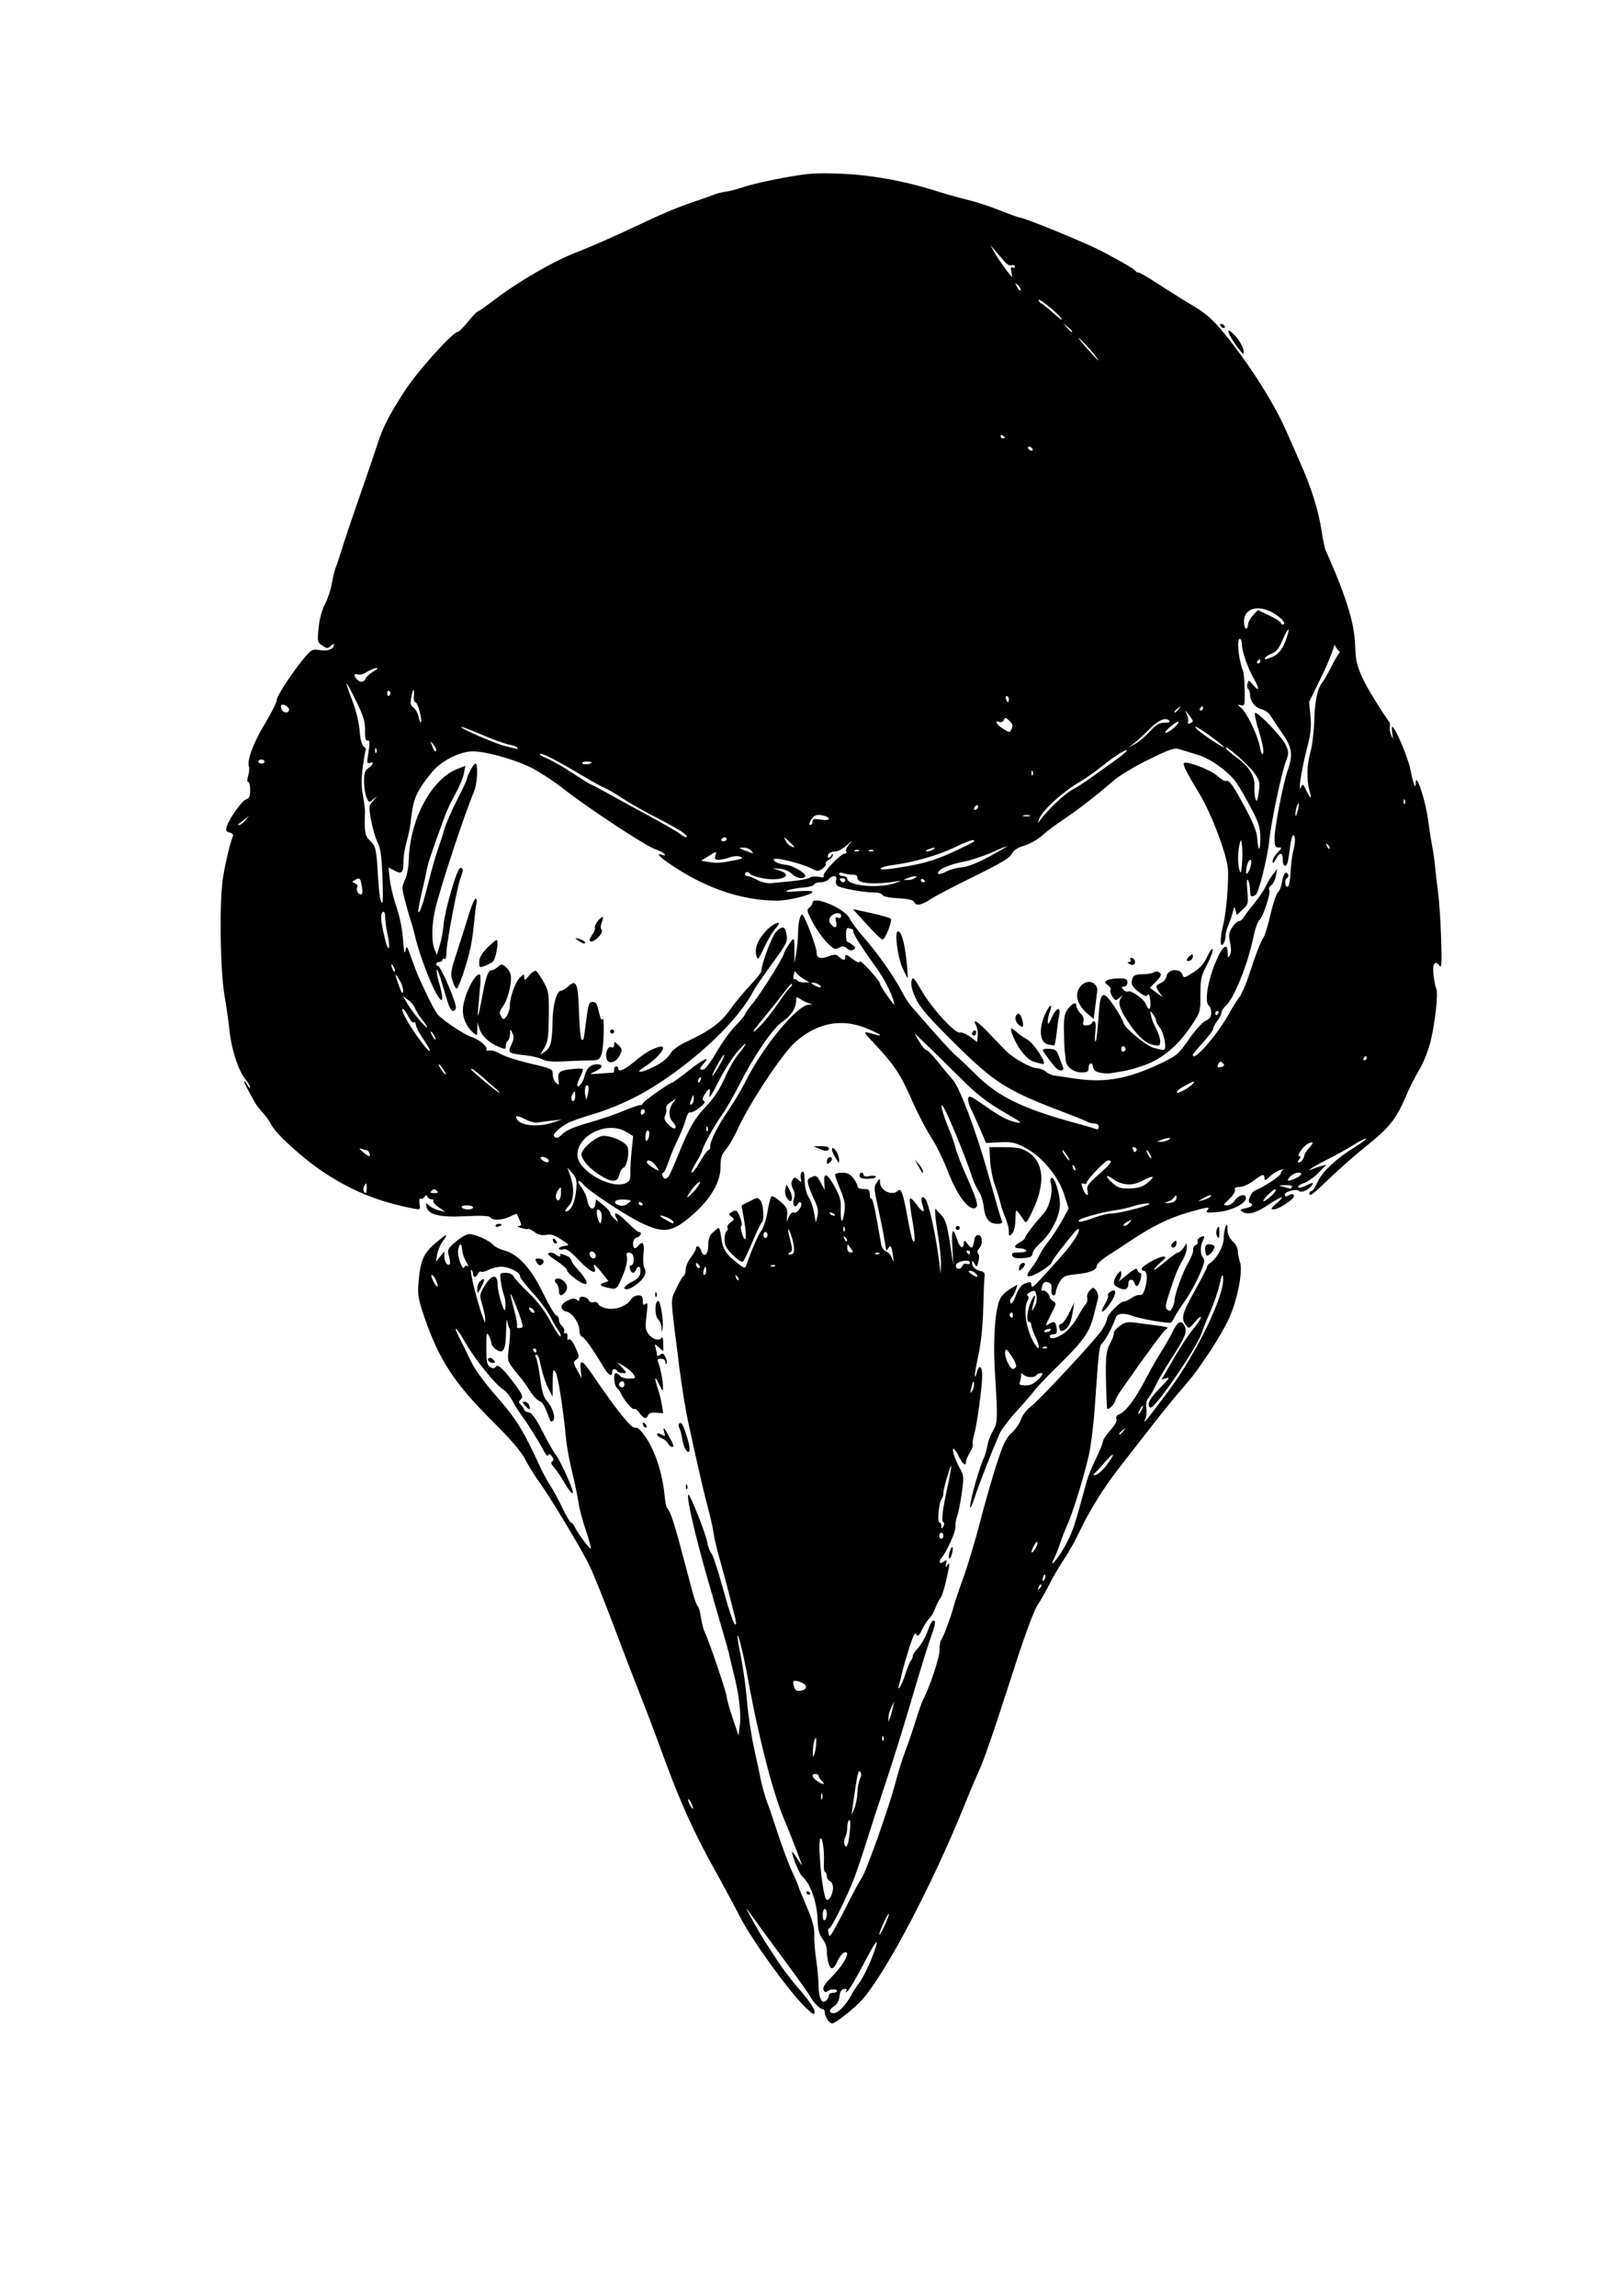 <?xml version="1.0" encoding="UTF-8" standalone="no"?>
<!-- Created with Inkscape (http://www.inkscape.org/) -->

<svg
   width="210mm"
   height="297mm"
   viewBox="0 0 210 297"
   version="1.1"
   id="svg115"
   inkscape:version="1.2 (dc2aedaf03, 2022-05-15)"
   sodipodi:docname="EvilDuckSkull.svg"
   xmlns:inkscape="http://www.inkscape.org/namespaces/inkscape"
   xmlns:sodipodi="http://sodipodi.sourceforge.net/DTD/sodipodi-0.dtd"
   xmlns="http://www.w3.org/2000/svg"
   xmlns:svg="http://www.w3.org/2000/svg">
  <sodipodi:namedview
     id="namedview117"
     pagecolor="#ffffff"
     bordercolor="#666666"
     borderopacity="1.0"
     inkscape:showpageshadow="2"
     inkscape:pageopacity="0.0"
     inkscape:pagecheckerboard="0"
     inkscape:deskcolor="#d1d1d1"
     inkscape:document-units="mm"
     showgrid="false"
     inkscape:zoom="1.0881186"
     inkscape:cx="751.75626"
     inkscape:cy="635.96006"
     inkscape:window-width="1920"
     inkscape:window-height="1043"
     inkscape:window-x="3840"
     inkscape:window-y="0"
     inkscape:window-maximized="1"
     inkscape:current-layer="layer1" />
  <defs
     id="defs112" />
  <g
     inkscape:label="Layer 1"
     inkscape:groupmode="layer"
     id="layer1">
    <path
       style="fill:#000000;stroke-width:0.265"
       d="m 107.046,261.243 c -0.181,-0.289 -0.328,-0.706 -0.328,-0.926 0,-0.22 -0.119,-0.4 -0.265,-0.4 -0.343,0 -1.197,-0.858 -1.597,-1.605 -0.173,-0.323 -1.334,-1.969 -2.58,-3.658 -2.737,-3.709 -5.091,-6.928 -5.56,-7.602 -0.64,-0.921 1.333,2.666 2.274,4.134 2.12,3.307 2.92,4.412 4.62,6.384 1.05,1.218 1.786,2.315 1.786,2.662 0,0.524 -0.135,0.458 -1.217,-0.59 -2.137,-2.071 -6.825,-8.566 -8.447,-11.703 -0.845,-1.634 -2.351,-4.43 -3.347,-6.215 -2.578,-4.619 -4.424,-8.712 -6.53,-14.482 -1.009,-2.765 -2.337,-6.277 -2.95,-7.805 -0.613,-1.528 -2.122,-5.457 -3.353,-8.731 -1.231,-3.274 -2.685,-6.906 -3.231,-8.07 -0.982,-2.095 -5.11,-8.945 -6.775,-11.245 -0.474,-0.655 -1.201,-1.845 -1.616,-2.646 -0.505,-0.975 -1.853,-2.548 -4.082,-4.763 -5.105,-5.073 -7.065,-8.071 -8.993,-13.758 -0.736,-2.172 -0.832,-2.753 -0.705,-4.277 0.241,-2.89 0.627,-3.789 2.209,-5.141 1.5,-1.282 1.739,-1.325 0.886,-0.162 -0.289,0.394 -0.597,1.134 -0.683,1.643 l -0.158,0.926 0.545,-0.661 0.545,-0.661 0.006,0.712 c 0.006,0.676 0.416,1.215 0.704,0.927 0.074,-0.074 0.023,-0.535 -0.112,-1.026 -0.233,-0.843 -0.183,-0.947 0.886,-1.877 0.623,-0.542 1.409,-0.982 1.748,-0.979 0.793,0.007 2.627,0.841 3.095,1.406 0.199,0.24 0.854,0.566 1.455,0.725 1.776,0.467 3.447,2.308 4.983,5.488 0.725,1.501 1.486,2.794 1.691,2.873 0.205,0.079 0.373,0.354 0.373,0.611 0,0.258 0.184,0.621 0.409,0.808 0.225,0.187 0.345,0.505 0.268,0.708 -0.078,0.203 -0.024,0.295 0.12,0.207 0.24,-0.148 0.379,0.216 0.286,0.749 -0.021,0.12 0.087,0.141 0.24,0.047 0.158,-0.098 0.512,0.358 0.822,1.06 0.509,1.151 0.515,1.253 0.095,1.56 -0.419,0.306 -0.41,0.399 0.123,1.368 l 0.572,1.04 -0.119,-1.123 c -0.152,-1.433 0.212,-1.264 1.567,0.727 3.071,4.514 4.992,6.911 5.443,6.793 0.332,-0.087 0.736,0.27 1.401,1.239 1.242,1.81 2.164,4.662 2.447,7.568 0.079,0.806 0.221,1.525 0.317,1.598 0.366,0.277 0.889,1.805 1.808,5.273 0.523,1.975 1.171,4.417 1.44,5.428 0.269,1.01 0.591,1.903 0.716,1.984 0.125,0.081 0.315,0.743 0.422,1.47 0.107,0.728 0.313,1.543 0.457,1.812 0.462,0.863 2.861,7.909 2.861,8.402 0,0.262 0.347,1.508 0.771,2.77 l 0.771,2.294 0.174,-1.421 c 0.178,-1.449 -0.125,-3.971 -0.789,-6.58 -0.204,-0.8 -0.432,-1.753 -0.508,-2.117 -0.163,-0.784 -0.121,-0.635 -2.662,-9.393 -1.772,-6.106 -2.998,-11.384 -2.711,-11.671 0.178,-0.178 2.25,5.021 2.436,6.115 0.099,0.582 0.341,1.237 0.537,1.456 0.196,0.219 0.845,2.17 1.443,4.336 1.027,3.722 1.515,5.092 1.735,4.873 0.053,-0.053 -0.008,-0.51 -0.135,-1.015 -0.795,-3.153 -1.599,-6.192 -2.062,-7.798 -0.294,-1.019 -0.608,-2.388 -0.699,-3.043 -0.091,-0.655 -0.395,-2.024 -0.675,-3.043 -0.487,-1.77 -1.176,-4.748 -2.569,-11.113 -0.35,-1.601 -0.875,-4.815 -1.167,-7.144 -1.223,-9.777 -1.175,-8.588 -0.417,-10.245 0.372,-0.814 0.802,-1.557 0.956,-1.652 0.154,-0.095 0.28,-0.482 0.28,-0.86 0,-0.378 0.298,-1.077 0.661,-1.554 0.364,-0.477 0.661,-0.994 0.661,-1.149 0,-0.488 0.486,-0.307 0.661,0.247 0.322,1.014 0.926,0.613 0.926,-0.615 0,-0.854 0.155,-1.29 0.612,-1.72 0.337,-0.316 0.679,-0.575 0.76,-0.575 0.081,0 0.223,0.57 0.315,1.266 0.197,1.484 0.574,2.089 2.015,3.23 0.96,0.76 1.075,0.794 1.223,0.354 0.621,-1.84 1.566,-4.019 1.965,-4.527 0.26,-0.331 0.612,-1.432 0.783,-2.446 0.171,-1.014 0.408,-1.904 0.527,-1.978 0.118,-0.073 0.639,0.242 1.156,0.7 0.835,0.74 0.931,0.955 0.851,1.918 -0.05,0.597 -0.034,0.847 0.036,0.556 0.161,-0.674 0.606,-1.221 0.864,-1.062 0.323,0.2 1.133,-0.86 0.921,-1.205 -0.139,-0.226 -0.268,-0.184 -0.454,0.147 -0.36,0.643 -0.755,-0.019 -0.466,-0.781 0.133,-0.35 0.083,-0.806 -0.132,-1.208 -0.241,-0.451 -0.267,-0.794 -0.084,-1.135 0.242,-0.453 0.297,-0.457 0.735,-0.061 0.443,0.401 0.466,0.388 0.351,-0.212 -0.067,-0.352 0.008,-0.72 0.167,-0.819 0.186,-0.115 0.297,0.134 0.309,0.697 0.029,1.308 0.216,2.115 0.639,2.76 0.209,0.319 0.482,1.156 0.606,1.861 l 0.227,1.282 0.202,-0.864 c 0.151,-0.647 0.061,-1.155 -0.36,-2.025 -0.309,-0.639 -0.664,-1.516 -0.788,-1.951 -0.197,-0.687 -0.144,-0.827 0.405,-1.077 0.575,-0.262 0.679,-0.199 1.163,0.697 l 0.531,0.985 -0.065,-0.926 c -0.101,-1.427 0.363,-1.276 1.319,0.431 0.71,1.268 0.862,1.809 0.822,2.942 -0.062,1.788 0.213,2.066 0.454,0.458 0.153,-1.02 0.061,-1.552 -0.509,-2.94 -0.383,-0.932 -0.696,-1.812 -0.696,-1.954 0,-0.143 0.408,-0.259 0.907,-0.259 0.665,0 1.053,0.186 1.455,0.697 0.302,0.383 0.548,0.86 0.548,1.058 0,0.225 0.299,0.361 0.794,0.361 0.675,0 0.794,0.101 0.794,0.677 0,0.372 0.093,0.62 0.207,0.549 0.114,-0.07 0.418,1.083 0.675,2.564 0.258,1.481 0.53,3.014 0.605,3.408 0.075,0.394 0.358,0.786 0.629,0.872 0.271,0.086 0.616,0.478 0.767,0.872 0.24,0.626 0.254,0.583 0.115,-0.343 -0.19,-1.268 -0.303,-1.433 -0.628,-0.918 -0.135,0.214 -0.248,0.322 -0.25,0.239 -0.011,-0.406 -0.612,-3.558 -1.092,-5.73 -0.495,-2.238 -0.505,-2.489 -0.123,-3.035 0.406,-0.58 0.417,-0.581 0.417,-0.048 0,1.086 1.583,1.85 2.316,1.118 0.423,-0.423 0.701,0.366 1.278,3.612 0.258,1.455 0.568,2.759 0.687,2.897 0.317,0.367 0.259,-0.749 -0.165,-3.154 -0.204,-1.16 -0.308,-2.211 -0.23,-2.337 0.078,-0.126 0.445,0.198 0.816,0.719 0.826,1.161 1.188,1.224 0.81,0.141 -0.296,-0.85 -0.128,-1.323 0.314,-0.881 0.469,0.469 1.375,4.537 1.85,8.303 l 0.183,1.455 0.038,-1.191 c 0.021,-0.655 -0.138,-2.262 -0.353,-3.572 -0.215,-1.31 -0.393,-2.678 -0.396,-3.04 l -0.005,-0.659 0.728,0.782 c 0.616,0.662 0.797,1.229 1.181,3.701 l 0.454,2.92 -0.14,-2.381 c -0.145,-2.463 0.075,-2.742 0.677,-0.857 0.312,0.977 0.799,1.125 0.81,0.247 0.005,-0.348 0.118,-0.302 0.513,0.212 0.528,0.688 0.657,0.588 0.859,-0.66 0.047,-0.291 0.262,-0.529 0.479,-0.529 0.55,0 0.653,1.14 0.154,1.692 -0.265,0.293 -0.323,0.55 -0.16,0.712 0.147,0.147 0.165,0.586 0.044,1.038 -0.198,0.739 -0.227,0.754 -0.514,0.258 -0.244,-0.422 -0.306,-0.44 -0.313,-0.095 -0.01,0.511 0.45,0.927 1.183,1.072 0.356,0.07 0.5,0.274 0.44,0.624 -0.049,0.285 -0.127,2.126 -0.174,4.091 -0.055,2.327 -0.278,4.485 -0.641,6.193 -0.306,1.442 -0.51,2.668 -0.453,2.724 0.057,0.057 0.179,-0.2 0.272,-0.571 0.267,-1.063 0.688,-0.786 0.686,0.451 -0.003,1.458 -0.682,6.395 -1.057,7.676 -0.16,0.548 -0.231,1.092 -0.159,1.209 0.073,0.117 -0.1,0.595 -0.383,1.061 -0.283,0.466 -0.515,1.03 -0.515,1.254 0,0.607 -0.458,0.207 -0.949,-0.827 -0.239,-0.503 -0.533,-0.915 -0.655,-0.915 -0.272,0 0.198,1.408 0.877,2.625 0.464,0.833 0.479,1.086 0.185,3.175 -0.176,1.248 -0.441,2.567 -0.589,2.931 -0.148,0.364 -0.245,0.969 -0.215,1.344 0.05,0.639 -1.103,3.206 -1.839,4.092 -0.422,0.508 -0.125,0.826 0.38,0.407 0.319,-0.264 0.36,-0.216 0.248,0.293 -0.107,0.488 -0.077,0.531 0.149,0.214 0.381,-0.533 0.364,-0.297 -0.135,1.932 -0.235,1.047 -0.572,2.083 -0.75,2.301 -0.178,0.218 -0.478,0.814 -0.668,1.323 -0.19,0.509 -0.54,1.105 -0.779,1.323 -0.239,0.218 -0.652,0.859 -0.919,1.424 -0.351,0.745 -0.545,0.929 -0.705,0.67 -0.162,-0.263 -0.301,-0.15 -0.524,0.428 -0.379,0.98 -1.214,3.739 -1.398,4.621 -0.076,0.364 -0.223,0.959 -0.328,1.323 -0.379,1.321 0.345,0.136 0.808,-1.323 0.254,-0.8 0.566,-1.568 0.694,-1.707 0.128,-0.138 0.232,-0.394 0.232,-0.567 0,-0.174 0.327,-0.669 0.728,-1.101 0.4,-0.432 0.941,-1.397 1.202,-2.145 0.261,-0.748 0.588,-1.36 0.728,-1.36 0.383,0 0.314,0.431 -0.378,2.349 -0.348,0.964 -1.433,4.49 -2.412,7.837 -0.979,3.347 -2.461,8.109 -3.293,10.583 -0.832,2.474 -1.938,5.867 -2.458,7.541 -0.52,1.673 -1.252,3.856 -1.625,4.849 -0.966,2.567 -3.084,6.817 -3.324,6.669 -0.111,-0.069 -0.145,0.177 -0.074,0.547 0.123,0.643 0.157,0.622 0.782,-0.471 0.359,-0.629 1.192,-2.215 1.85,-3.524 0.658,-1.31 1.404,-2.679 1.658,-3.043 0.604,-0.867 3.528,-9.098 4.345,-12.231 0.352,-1.349 0.957,-3.287 1.345,-4.305 0.388,-1.019 0.998,-2.805 1.356,-3.969 0.358,-1.164 0.759,-2.314 0.891,-2.554 0.829,-1.511 2.173,-5.525 2.149,-6.415 -0.016,-0.567 0.075,-1.163 0.201,-1.323 0.275,-0.349 1.316,-3.13 1.61,-4.302 0.115,-0.459 0.697,-2.189 1.293,-3.843 0.596,-1.654 1.572,-4.909 2.168,-7.234 0.597,-2.325 1.553,-5.667 2.125,-7.426 0.848,-2.606 1.207,-3.351 1.94,-4.017 0.495,-0.45 1.037,-1.234 1.204,-1.741 0.167,-0.507 0.716,-1.236 1.219,-1.62 1.238,-0.944 8.495,-8.757 9.279,-9.989 0.345,-0.543 0.628,-1.172 0.628,-1.398 0,-0.499 1.697,-2.245 2.181,-2.245 0.191,0 0.641,-0.206 1.001,-0.459 0.36,-0.252 0.847,-0.426 1.083,-0.386 0.309,0.052 0.512,-0.258 0.727,-1.11 0.297,-1.179 0.19,-2.014 -0.258,-2.014 -0.13,0 -0.236,-0.114 -0.236,-0.253 0,-0.358 2.193,-1.601 2.801,-1.588 0.417,0.009 0.355,0.14 -0.354,0.747 -0.473,0.405 -0.86,0.831 -0.86,0.947 0,0.116 0.644,-0.339 1.431,-1.011 0.787,-0.673 1.554,-1.223 1.705,-1.223 0.15,0 0.459,-0.265 0.685,-0.588 l 0.412,-0.588 -0.001,0.654 c -5.3e-4,0.36 -0.242,1.05 -0.537,1.534 -0.566,0.928 -1.039,2.115 -1.834,4.601 -0.399,1.247 -0.422,1.562 -0.132,1.803 0.267,0.222 0.419,0.165 0.634,-0.237 0.156,-0.291 0.283,-0.7 0.283,-0.909 0,-0.752 1.085,-3.755 1.782,-4.934 0.392,-0.662 0.679,-1.413 0.639,-1.669 -0.041,-0.256 0.112,-0.536 0.339,-0.623 0.227,-0.087 0.338,-0.278 0.248,-0.425 -0.091,-0.147 -5.3e-4,-0.37 0.2,-0.497 0.582,-0.368 0.8,-0.277 0.533,0.224 -0.416,0.78 -0.446,1.822 -0.065,2.281 0.312,0.376 0.247,0.7 -0.477,2.352 -0.462,1.054 -1.311,2.57 -1.887,3.371 -0.576,0.8 -1.159,1.712 -1.295,2.025 -0.136,0.313 -0.345,0.629 -0.463,0.702 -0.269,0.165 -3.928,-0.467 -4.928,-0.852 -1.112,-0.428 -2.027,-0.355 -2.206,0.176 -0.368,1.092 -1.277,2.838 -1.696,3.257 -0.477,0.477 -0.482,0.518 -1.028,8.318 -0.163,2.328 -0.52,5.186 -0.793,6.35 -0.698,2.977 -2.054,7.351 -2.777,8.958 -0.337,0.748 -0.762,1.837 -0.945,2.419 -0.183,0.582 -0.514,1.416 -0.735,1.852 -0.775,1.529 0.417,0.187 1.388,-1.562 0.865,-1.559 1.192,-2.461 2.117,-5.847 0.239,-0.873 0.567,-2.064 0.73,-2.646 0.163,-0.582 0.693,-1.869 1.178,-2.859 0.485,-0.99 0.881,-1.972 0.881,-2.182 0,-0.21 0.43,-0.857 0.955,-1.439 0.588,-0.651 0.895,-1.214 0.798,-1.466 -0.095,-0.248 0.024,-0.478 0.302,-0.584 0.87,-0.332 2.058,-1.872 3.349,-4.34 0.712,-1.362 1.682,-3.072 2.155,-3.799 0.473,-0.728 1.133,-1.888 1.466,-2.58 0.668,-1.386 1.157,-1.581 1.589,-0.634 0.323,0.708 0.022,1.384 -2.02,4.536 -0.66,1.019 -1.449,2.388 -1.754,3.043 -0.305,0.655 -0.733,1.394 -0.951,1.643 -0.254,0.29 -0.348,0.765 -0.264,1.323 0.073,0.479 0.013,1.108 -0.133,1.399 -0.466,0.929 0.18,0.149 2.955,-3.572 3.744,-5.02 7.385,-12.595 7.103,-14.776 -0.067,-0.513 -0.184,-0.275 -0.436,0.885 -0.19,0.873 -0.738,2.48 -1.218,3.572 -0.48,1.091 -1.008,2.401 -1.175,2.91 -0.363,1.114 -3.039,5.312 -5.039,7.907 -1.142,1.481 -1.494,1.791 -1.675,1.468 -0.274,-0.49 0.112,-1.116 1.678,-2.725 0.894,-0.919 1,-1.115 0.516,-0.962 l -0.608,0.193 0.663,-1.155 c 1.745,-3.04 2.628,-4.422 3.497,-5.472 0.52,-0.628 0.943,-1.283 0.939,-1.455 -0.004,-0.172 -0.354,0.104 -0.779,0.613 -0.755,0.906 -0.78,0.915 -1.175,0.397 -0.657,-0.861 -0.502,-1.453 1.167,-4.454 0.873,-1.57 1.587,-2.96 1.587,-3.09 0,-0.129 0.155,-0.33 0.345,-0.447 0.846,-0.518 1.772,-2.146 1.79,-3.147 0.01,-0.568 0.121,-1.271 0.246,-1.563 0.188,-0.438 0.231,-0.374 0.246,0.367 0.012,0.599 0.238,1.099 0.68,1.509 0.364,0.337 0.661,0.899 0.661,1.248 0,0.349 0.128,1.001 0.284,1.449 0.402,1.154 -0.351,4.956 -1.454,7.345 -0.476,1.031 -1.609,2.979 -2.516,4.328 -1.803,2.681 -1.809,2.689 -4.137,5.419 -0.883,1.036 -2.663,3.252 -3.955,4.926 -1.292,1.673 -2.959,3.817 -3.704,4.763 -1.799,2.284 -3.859,5.603 -4.976,8.022 -0.499,1.081 -1.382,2.665 -1.963,3.52 -0.58,0.855 -1.444,2.329 -1.92,3.275 -0.476,0.946 -1.188,2.196 -1.583,2.778 -0.416,0.614 -1.578,3.722 -2.769,7.408 -3.056,9.458 -4.117,12.555 -4.809,14.044 -0.344,0.739 -1.15,2.644 -1.792,4.233 -4.155,10.291 -10.025,21.502 -13.22,25.247 -0.929,1.089 -3.541,3.175 -3.974,3.175 -0.166,0 -0.449,-0.237 -0.63,-0.526 z m 1.96,-1.525 c 0.372,-0.4 0.86,-1.085 1.085,-1.521 0.225,-0.437 0.681,-1.152 1.014,-1.589 0.77,-1.013 2.088,-3.953 2.313,-5.158 0.113,-0.608 -0.418,0.208 -1.546,2.374 -0.945,1.815 -1.913,3.482 -2.151,3.704 -0.283,0.265 -0.363,0.282 -0.231,0.048 0.143,-0.253 0.057,-0.329 -0.293,-0.262 -0.34,0.064 -0.52,0.364 -0.578,0.957 -0.054,0.561 -0.308,1.01 -0.725,1.284 -0.353,0.231 -0.577,0.527 -0.496,0.656 0.272,0.44 0.931,0.238 1.609,-0.492 z m -1.759,-1.554 c 0,-0.2 0.238,-0.364 0.529,-0.364 0.291,0 0.529,-0.099 0.529,-0.22 0,-0.306 -0.856,-0.291 -1.254,0.022 -0.228,0.18 -0.38,0.123 -0.499,-0.189 -0.12,-0.313 0.185,-0.799 1.012,-1.615 1.263,-1.245 2.29,-2.886 1.992,-3.184 -0.268,-0.268 -0.886,0.336 -1.255,1.227 -0.179,0.432 -0.474,0.785 -0.657,0.785 -0.346,0 -0.662,-1.136 -0.662,-2.379 0,-0.399 -0.254,-1.048 -0.565,-1.444 -0.427,-0.542 -0.582,-1.151 -0.632,-2.483 -0.087,-2.303 -0.923,-4.643 -2.002,-5.601 -0.372,-0.331 -1.318,-2.644 -1.29,-3.156 0.005,-0.083 0.312,0.325 0.684,0.907 0.372,0.582 0.636,0.938 0.587,0.791 -0.308,-0.925 -1.704,-4.501 -2.323,-5.95 -1.417,-3.315 -3.314,-10.672 -4.638,-17.992 -0.558,-3.082 -1.229,-5.878 -1.376,-5.731 -0.06,0.06 0.131,1.261 0.425,2.669 0.294,1.408 0.655,4.012 0.802,5.787 0.147,1.775 0.573,4.597 0.947,6.27 0.374,1.673 0.719,3.281 0.766,3.572 0.128,0.783 0.702,2.833 0.962,3.44 0.125,0.291 0.705,1.992 1.288,3.78 0.583,1.788 1.42,4.029 1.86,4.979 0.44,0.95 0.8,1.785 0.8,1.855 0,0.07 0.48,1.255 1.066,2.633 0.804,1.889 1.055,2.813 1.018,3.757 -0.026,0.688 0.086,2.144 0.248,3.236 0.163,1.091 0.3,2.558 0.304,3.259 0.01,1.611 0.414,2.465 0.953,2.018 0.208,-0.173 0.378,-0.478 0.378,-0.679 z m -2.91,-13.345 c 0,-0.154 0.119,-0.207 0.265,-0.117 0.146,0.09 0.265,0.216 0.265,0.28 0,0.064 -0.119,0.117 -0.265,0.117 -0.146,0 -0.265,-0.126 -0.265,-0.28 z m 10.319,3.852 c 0.31,-0.728 0.444,-1.204 0.298,-1.058 -0.146,0.146 -0.518,0.86 -0.827,1.587 -0.31,0.728 -0.444,1.204 -0.298,1.058 0.146,-0.146 0.518,-0.86 0.827,-1.587 z m -7.673,-1.074 c 0,-0.355 -0.119,-0.646 -0.265,-0.646 -0.146,0 -0.265,0.364 -0.265,0.809 0,0.472 0.11,0.741 0.265,0.646 0.146,-0.09 0.265,-0.454 0.265,-0.809 z m 0.794,-3.351 c 0,-0.424 -0.173,-0.818 -0.397,-0.904 -0.218,-0.084 -0.397,-0.378 -0.397,-0.653 0,-0.275 -0.099,-0.501 -0.219,-0.501 -0.121,0 -0.194,-0.506 -0.162,-1.124 0.079,-1.567 -0.163,-3.395 -0.428,-3.231 -0.433,0.268 0.181,6.992 0.717,7.86 0.266,0.431 0.886,-0.581 0.886,-1.447 z m 2.195,-7.42 c 0.089,-0.911 0.05,-1.464 -0.097,-1.373 -0.135,0.084 -0.246,0.51 -0.246,0.947 0,0.438 -0.119,1.017 -0.264,1.288 -0.145,0.271 -0.187,0.693 -0.093,0.938 0.26,0.678 0.524,-0.001 0.7,-1.8 z m 0.96,-4.878 c 0.011,-0.612 0.16,-1.419 0.33,-1.793 0.216,-0.474 0.226,-0.765 0.033,-0.958 -0.261,-0.261 -0.347,0.148 -1.03,4.922 -0.111,0.774 -0.104,0.771 0.266,-0.132 0.209,-0.509 0.389,-1.426 0.4,-2.038 z m -21.46,1.375 c -0.166,-0.364 -0.352,-0.613 -0.413,-0.552 -0.124,0.124 0.413,1.214 0.597,1.214 0.065,0 -0.018,-0.298 -0.185,-0.663 z m 16.893,-1.256 c -0.073,-0.182 -0.133,-0.033 -0.133,0.331 0,0.364 0.06,0.513 0.133,0.331 0.073,-0.182 0.073,-0.48 0,-0.661 z m -0.024,-1.673 c -0.229,-0.229 -0.416,-0.526 -0.416,-0.661 0,-0.135 -0.179,-0.246 -0.397,-0.246 -0.578,0 -0.486,0.437 0.191,0.911 0.762,0.534 1.157,0.531 0.621,-0.004 z m -0.725,-5.008 c 0.007,-0.674 -0.026,-0.714 -0.22,-0.265 -0.125,0.291 -0.224,0.946 -0.22,1.455 0.007,0.842 0.027,0.866 0.22,0.265 0.117,-0.364 0.215,-1.019 0.22,-1.455 z m 8.692,-0.711 c -0.085,-0.211 -0.147,-0.148 -0.16,0.16 -0.011,0.279 0.051,0.435 0.139,0.347 0.088,-0.088 0.097,-0.316 0.021,-0.507 z m 1.224,-3.787 0.161,-0.794 -0.374,0.794 c -0.206,0.437 -0.372,1.032 -0.369,1.323 l 0.005,0.529 0.208,-0.529 c 0.115,-0.291 0.281,-0.886 0.369,-1.323 z m -11.248,-2.726 c -0.081,-0.419 -1.449,-0.942 -1.634,-0.624 -0.056,0.096 -0.007,0.428 0.11,0.738 0.164,0.434 0.372,0.532 0.908,0.43 0.446,-0.085 0.667,-0.28 0.616,-0.544 z m 30.429,-13.156 c -0.082,-0.082 -0.229,0.065 -0.329,0.326 -0.144,0.377 -0.113,0.407 0.148,0.148 0.181,-0.179 0.262,-0.393 0.181,-0.474 z m 0.524,-1.22 c -0.066,-0.198 -0.186,-0.078 -0.28,0.28 -0.115,0.44 -0.081,0.543 0.116,0.347 0.154,-0.154 0.227,-0.436 0.164,-0.627 z m -1.012,-4.182 c -0.006,-0.264 -0.145,-0.175 -0.388,0.249 -0.495,0.866 -0.489,1.335 0.008,0.677 0.214,-0.282 0.384,-0.699 0.379,-0.926 z m -58.425,-1.624 c -0.414,-1.226 -0.837,-2.824 -0.939,-3.551 -0.103,-0.728 -0.473,-2.514 -0.824,-3.969 -0.351,-1.455 -0.698,-3.301 -0.773,-4.101 -0.368,-3.959 -1.057,-8.39 -1.377,-8.856 -0.318,-0.462 -0.36,-0.311 -0.37,1.323 l -0.012,1.845 -0.488,-0.926 c -0.463,-0.878 -0.869,-2.152 -1.201,-3.77 -0.082,-0.4 -0.267,-0.728 -0.411,-0.728 -0.164,0 -0.172,0.173 -0.022,0.463 0.132,0.255 0.369,1.466 0.528,2.691 0.203,1.572 0.444,2.394 0.816,2.79 0.748,0.796 1.212,2.219 0.844,2.587 -0.209,0.209 -0.339,0.148 -0.469,-0.218 -0.58,-1.635 -0.9,-2.193 -1.335,-2.332 -0.268,-0.086 -0.83,-0.699 -1.248,-1.363 -0.419,-0.664 -0.899,-1.349 -1.068,-1.523 -0.169,-0.174 -0.649,-0.768 -1.066,-1.321 -0.746,-0.987 -0.755,-1.041 -0.509,-2.979 0.138,-1.086 0.165,-2.062 0.062,-2.17 -0.104,-0.108 -0.239,-0.553 -0.301,-0.989 -0.062,-0.437 -0.131,0.174 -0.153,1.357 -0.045,2.439 -0.359,2.994 -1.314,2.325 -0.317,-0.222 -0.577,-0.563 -0.577,-0.756 0,-0.193 -0.15,-0.642 -0.334,-0.996 -0.294,-0.567 -0.334,-0.383 -0.331,1.535 0.003,1.845 0.08,2.227 0.502,2.49 0.391,0.244 0.545,0.236 0.716,-0.04 0.256,-0.414 1.158,0.448 2.672,2.552 0.81,1.126 0.897,1.374 0.579,1.668 -0.32,0.297 -0.316,0.402 0.028,0.747 0.221,0.221 0.401,0.504 0.401,0.629 0,0.125 0.259,0.265 0.575,0.312 0.428,0.063 0.902,0.723 1.853,2.578 0.703,1.371 1.447,2.681 1.653,2.91 0.395,0.438 1.81,3.411 2.136,4.485 0.29,0.957 -0.24,0.481 -1.068,-0.959 -0.397,-0.691 -0.971,-1.531 -1.275,-1.866 -0.381,-0.42 -0.459,-0.667 -0.251,-0.795 0.221,-0.136 0.208,-0.313 -0.046,-0.662 -0.246,-0.337 -0.38,-0.378 -0.459,-0.141 -0.064,0.191 -0.286,-0.002 -0.518,-0.449 -0.634,-1.221 -2.212,-3.749 -2.93,-4.692 -0.358,-0.47 -0.895,-1.33 -1.194,-1.912 -0.299,-0.582 -0.839,-1.237 -1.2,-1.455 -0.959,-0.58 -3.745,-4.022 -4.838,-5.976 -1.123,-2.008 -1.8,-2.607 -0.841,-0.743 0.367,0.713 1.034,2.07 1.482,3.015 0.519,1.094 1.757,2.795 3.406,4.676 2.519,2.874 3.424,4.348 5.663,9.215 0.335,0.728 0.89,1.739 1.234,2.247 0.344,0.508 1.035,1.788 1.537,2.844 0.501,1.056 1.01,1.921 1.13,1.921 0.12,0 0.344,0.268 0.497,0.595 0.394,0.841 1.94,2.916 2.073,2.782 0.061,-0.061 -0.227,-1.114 -0.641,-2.34 z M 67.958,181.866 c -0.406,-0.449 -0.417,-0.531 -0.071,-0.531 0.225,0 0.485,0.196 0.576,0.435 0.25,0.652 0.034,0.693 -0.506,0.096 z m -4.753,-5.804 c -0.265,-0.429 0.311,-0.559 0.653,-0.148 0.266,0.32 0.25,0.394 -0.087,0.394 -0.228,0 -0.482,-0.111 -0.566,-0.246 z m 58.858,22.604 c 0,-0.218 -0.119,-0.397 -0.265,-0.397 -0.146,0 -0.265,0.179 -0.265,0.397 0,0.218 0.119,0.397 0.265,0.397 0.146,0 0.265,-0.179 0.265,-0.397 z m 0.023,-1.713 c -0.304,-0.199 -0.182,-1.348 0.464,-4.373 0.311,-1.455 0.556,-2.765 0.544,-2.91 -0.036,-0.445 -1.024,2.873 -1.028,3.453 -0.002,0.298 -0.107,0.655 -0.234,0.794 -0.337,0.367 -0.588,3.029 -0.286,3.029 0.139,0 0.254,0.208 0.256,0.463 0.003,0.389 0.043,0.401 0.251,0.073 0.136,-0.214 0.151,-0.453 0.033,-0.529 z m 21.065,-7.371 c 1.241,-1.628 1.082,-1.907 -0.223,-0.391 -0.603,0.7 -1.228,1.369 -1.389,1.486 -0.178,0.129 -0.09,0.181 0.223,0.131 0.284,-0.045 0.909,-0.596 1.389,-1.225 z m 2.229,-4.476 c 0.329,-0.42 0.32,-0.429 -0.1,-0.1 -0.255,0.2 -0.463,0.408 -0.463,0.463 0,0.218 0.217,0.078 0.563,-0.363 z m 2.348,-2.712 c 0.156,-0.291 0.224,-0.529 0.151,-0.529 -0.073,0 -0.26,0.238 -0.415,0.529 -0.156,0.291 -0.224,0.529 -0.151,0.529 0.073,0 0.26,-0.238 0.415,-0.529 z m -21.7,-3.285 c 0.005,-0.677 -0.146,-0.466 -0.364,0.507 -0.13,0.58 -0.105,0.687 0.091,0.397 0.148,-0.218 0.27,-0.625 0.273,-0.904 z m -56.617,-4.388 c 0,-0.146 -0.126,-0.265 -0.28,-0.265 -0.154,0 -0.207,0.119 -0.117,0.265 0.09,0.146 0.216,0.265 0.28,0.265 0.064,0 0.117,-0.119 0.117,-0.265 z m 2.844,-2.595 c -0.212,-0.246 -0.671,-1.035 -1.019,-1.752 -0.348,-0.717 -1.378,-2.117 -2.287,-3.11 -0.91,-0.993 -1.654,-1.958 -1.654,-2.145 0,-0.514 -1.425,-1.247 -2.422,-1.245 -0.487,7.9e-4 -1.225,0.179 -1.64,0.395 -0.415,0.217 -0.863,0.327 -0.994,0.246 -0.131,-0.081 -0.31,0.038 -0.398,0.266 -0.199,0.519 -0.631,0.542 -0.631,0.032 0,-0.21 -0.102,-0.444 -0.226,-0.521 -0.324,-0.2 0.832,4.464 1.568,6.326 l 0.209,0.529 0.015,-0.529 c 0.008,-0.291 -0.16,-1.107 -0.374,-1.813 -0.378,-1.245 -0.369,-1.319 0.293,-2.447 0.878,-1.497 1.69,-1.604 1.69,-0.221 0,0.518 0.208,1.56 0.463,2.315 0.414,1.228 0.472,1.293 0.549,0.617 0.048,-0.416 -0.032,-1.071 -0.177,-1.455 -0.145,-0.385 -0.334,-1.205 -0.42,-1.824 -0.154,-1.106 -0.144,-1.124 0.631,-1.124 0.503,0 0.885,0.182 1.056,0.502 0.148,0.276 1.028,1.232 1.957,2.123 1.124,1.08 2.072,2.335 2.84,3.76 0.633,1.177 1.198,2.001 1.255,1.83 0.057,-0.17 -0.07,-0.511 -0.283,-0.757 z m -10.505,-5.376 c -0.006,-0.382 0.17,-0.846 0.392,-1.03 0.617,-0.512 0.658,-0.223 0.113,0.799 -0.478,0.895 -0.495,0.903 -0.505,0.231 z m 5.867,4.916 c 0.08,-0.08 -0.216,-1.094 -0.656,-2.254 -0.441,-1.16 -0.842,-2.069 -0.891,-2.019 -0.049,0.049 0.149,0.952 0.441,2.006 0.292,1.054 0.462,2.028 0.378,2.164 -0.162,0.261 0.479,0.352 0.728,0.103 z m 1.409,-2.219 c -0.096,-0.155 -0.301,-0.282 -0.456,-0.282 -0.175,0 -0.155,0.152 0.053,0.403 0.363,0.437 0.687,0.34 0.402,-0.121 z m -12.611,-3.82 c -0.174,-0.383 -0.42,-0.696 -0.546,-0.696 -0.126,0 -0.038,0.368 0.194,0.818 0.506,0.978 0.805,0.873 0.352,-0.123 z m 38.959,-0.502 c -0.261,-0.259 -0.292,-0.229 -0.148,0.148 0.099,0.261 0.247,0.408 0.329,0.326 0.082,-0.082 1.7e-4,-0.295 -0.181,-0.474 z m 30.923,-0.326 c -0.181,-0.218 -0.516,-0.397 -0.744,-0.397 -0.332,0 -0.313,0.077 0.099,0.388 0.672,0.508 1.065,0.513 0.646,0.008 z m -34.925,-0.397 c 0,-0.291 -0.046,-0.529 -0.101,-0.529 -0.056,0 -0.164,0.238 -0.24,0.529 -0.076,0.291 -0.03,0.529 0.101,0.529 0.132,0 0.24,-0.238 0.24,-0.529 z m -30.868,-0.607 c 0.169,0.104 0.095,-0.137 -0.166,-0.535 -0.261,-0.399 -0.499,-1.079 -0.529,-1.511 -0.069,-0.986 -0.346,-1.017 -0.529,-0.059 -0.147,0.767 0.576,2.818 0.791,2.247 0.069,-0.183 0.264,-0.247 0.433,-0.143 z m 29.858,-0.244 c -0.19,-0.19 -0.313,-0.205 -0.313,-0.04 0,0.353 0.313,0.666 0.489,0.489 0.075,-0.075 -0.004,-0.278 -0.176,-0.45 z m 34.177,0.194 c 0.086,-0.223 0.326,-0.325 0.557,-0.236 0.224,0.086 0.407,0.017 0.407,-0.154 0,-0.518 -1.702,-0.217 -1.803,0.319 -0.107,0.567 0.625,0.629 0.839,0.071 z m -24.243,-0.032 c -0.088,-0.088 -0.316,-0.097 -0.507,-0.021 -0.211,0.085 -0.148,0.147 0.16,0.16 0.279,0.011 0.435,-0.051 0.347,-0.139 z m 2.449,-2.155 c -0.002,-0.4 -0.176,-1.204 -0.385,-1.786 -0.47,-1.305 -0.518,-0.829 -0.081,0.804 0.273,1.022 0.263,1.247 -0.066,1.455 -0.327,0.207 -0.315,0.247 0.074,0.25 0.331,0.003 0.462,-0.204 0.459,-0.724 z m 11.045,0.568 c -0.088,-0.088 -0.316,-0.097 -0.507,-0.021 -0.211,0.085 -0.148,0.147 0.16,0.16 0.279,0.011 0.435,-0.051 0.347,-0.139 z m 11.713,-0.105 c 0,-0.146 -0.126,-0.265 -0.28,-0.265 -0.154,0 -0.207,0.119 -0.117,0.265 0.09,0.146 0.216,0.265 0.28,0.265 0.064,0 0.117,-0.119 0.117,-0.265 z m -15.371,-0.463 c -0.195,-0.255 -0.388,-0.513 -0.429,-0.573 -0.041,-0.061 -0.075,0.148 -0.075,0.463 0,0.352 0.165,0.573 0.429,0.573 0.367,0 0.378,-0.067 0.075,-0.463 z m -0.736,-1.46 c -0.261,-0.259 -0.292,-0.229 -0.148,0.148 0.099,0.261 0.247,0.408 0.329,0.326 0.082,-0.082 1.7e-4,-0.295 -0.181,-0.474 z m -10.087,-0.326 c 0,-0.218 -0.119,-0.397 -0.265,-0.397 -0.146,0 -0.265,0.179 -0.265,0.397 0,0.218 0.119,0.397 0.265,0.397 0.146,0 0.265,-0.179 0.265,-0.397 z m 9.97,-0.976 c -0.085,-0.211 -0.147,-0.148 -0.16,0.16 -0.011,0.279 0.051,0.435 0.139,0.347 0.088,-0.088 0.097,-0.316 0.021,-0.507 z m -1.239,-1.642 c 0,-0.057 -0.185,-0.175 -0.411,-0.262 -0.235,-0.09 -0.342,-0.046 -0.249,0.104 0.155,0.251 0.66,0.372 0.66,0.158 z m 14.765,44.411 c -0.165,-0.277 0.253,-1.595 0.445,-1.404 0.065,0.065 0.025,0.464 -0.088,0.888 -0.113,0.423 -0.274,0.656 -0.357,0.516 z m 2.719,-6.622 c -0.032,-0.824 1.213,-5.203 1.848,-6.498 0.116,-0.237 0.293,-0.892 0.394,-1.455 0.1,-0.564 0.425,-1.426 0.72,-1.916 0.611,-1.013 0.626,-1.455 0.251,-7.497 -0.284,-4.569 0.048,-8.662 0.792,-9.782 0.225,-0.338 0.793,-0.837 1.262,-1.109 l 0.853,-0.494 -0.191,0.627 c -0.105,0.345 -0.35,0.808 -0.544,1.03 -0.194,0.222 -0.264,0.546 -0.156,0.72 0.121,0.196 0.391,-0.184 0.704,-0.992 0.376,-0.968 0.7,-1.376 1.246,-1.566 0.598,-0.209 0.738,-0.181 0.738,0.148 0,0.606 0.244,0.411 2.193,-1.756 2.549,-2.834 2.627,-2.926 3.41,-4.088 0.78,-1.157 0.741,-1.828 -0.051,-0.876 -1.565,1.878 -2.906,3.663 -2.906,3.867 0,0.287 -1.776,1.483 -2.583,1.739 -0.761,0.242 -0.756,-0.133 0.014,-1.084 0.333,-0.411 0.754,-1.09 0.935,-1.509 0.181,-0.418 0.722,-1.252 1.202,-1.852 0.479,-0.6 1.264,-1.801 1.744,-2.669 l 0.873,-1.578 -0.598,-1.862 c -0.765,-2.382 -2.948,-4.965 -5.131,-6.07 -1.259,-0.637 -1.715,-0.729 -3.21,-0.649 l -1.742,0.094 -0.797,-1.852 c -0.438,-1.019 -0.981,-2.214 -1.206,-2.656 -0.225,-0.442 -0.366,-1.016 -0.313,-1.276 0.081,-0.397 0.388,-0.267 1.948,0.83 2.243,1.576 3.152,2.054 4.366,2.298 0.753,0.151 0.547,-0.034 -1.107,-0.991 -2.84,-1.643 -3.995,-2.536 -6.429,-4.97 -1.166,-1.166 -2.396,-2.383 -2.732,-2.705 -0.336,-0.322 -1.152,-1.105 -1.812,-1.741 l -1.201,-1.157 0.622,1.089 c 0.342,0.599 0.753,1.089 0.913,1.091 0.16,0.001 0.833,0.687 1.495,1.523 0.662,0.837 1.543,1.898 1.957,2.359 0.868,0.965 2.981,6.567 4.473,11.862 1.417,5.026 1.635,5.771 1.84,6.284 0.152,0.378 0.043,0.463 -0.596,0.463 -1.039,0 -1.561,-0.66 -1.723,-2.179 -0.073,-0.689 -0.355,-1.582 -0.627,-1.984 -0.272,-0.402 -0.632,-1.148 -0.8,-1.657 -1.064,-3.218 -3.493,-9.062 -3.938,-9.473 -0.319,-0.295 0.122,1.271 0.844,2.991 0.366,0.873 0.761,2.004 0.878,2.514 0.117,0.509 0.712,2.057 1.323,3.44 1.449,3.278 1.671,4.022 1.276,4.266 -0.825,0.51 -2.42,-1.581 -3.619,-4.743 -0.543,-1.432 -1.527,-3.429 -2.186,-4.437 -0.659,-1.008 -1.816,-3.252 -2.57,-4.985 -1.358,-3.122 -2.248,-4.426 -5.045,-7.394 -1.254,-1.331 -1.269,-1.31 0.574,-0.798 1.04,0.288 0.267,-0.218 -1.317,-0.863 -3.2,-1.303 -6.351,-0.696 -9.143,1.761 -1.736,1.528 -6.029,8.03 -7.596,11.505 -0.394,0.873 -1.032,1.962 -1.417,2.419 -0.574,0.681 -0.701,1.098 -0.701,2.296 0,1.925 -1.267,4.098 -3.565,6.116 -2.654,2.33 -3.726,2.508 -6.652,1.106 -2.154,-1.032 -6.903,-4.183 -7.558,-5.015 -0.245,-0.311 -0.514,-0.495 -0.599,-0.411 -0.085,0.085 0.107,0.486 0.426,0.892 0.319,0.406 0.65,1.168 0.736,1.694 0.175,1.075 0.887,1.328 1.024,0.364 l 0.084,-0.592 0.908,0.725 c 0.499,0.398 0.908,0.855 0.908,1.014 1e-5,0.159 0.255,0.517 0.568,0.794 0.565,0.501 0.566,0.501 0.255,-0.091 -0.525,-1 0.175,-0.716 1.468,0.595 0.646,0.655 1.287,1.191 1.426,1.191 0.46,0 0.261,0.576 -0.244,0.708 -0.312,0.082 -0.496,0.366 -0.496,0.769 0,0.73 0.252,0.816 0.725,0.245 0.538,-0.648 0.779,-0.199 0.619,1.153 -0.083,0.7 -0.028,1.503 0.122,1.783 0.194,0.362 0.179,0.685 -0.052,1.116 -0.35,0.654 -1.669,1.629 -2.207,1.632 -0.652,0.003 -0.313,-0.493 0.661,-0.969 0.735,-0.359 1.014,-0.673 1.076,-1.212 0.088,-0.769 -0.318,-1.003 -0.576,-0.331 -0.214,0.557 -0.611,0.494 -0.772,-0.123 -0.081,-0.308 -0.012,-0.497 0.168,-0.463 0.173,0.033 0.304,-0.282 0.304,-0.733 0,-0.564 -0.143,-0.818 -0.499,-0.886 -0.412,-0.079 -0.475,0.026 -0.365,0.604 0.076,0.399 -0.109,1.292 -0.431,2.077 -0.834,2.035 -0.892,2.094 -1.839,1.891 -1.211,-0.259 -1.4,-0.44 -0.725,-0.689 l 0.597,-0.221 -0.838,-1.059 c -0.868,-1.096 -1.224,-1.343 -0.966,-0.67 0.385,1.003 -0.544,0.571 -1.958,-0.91 -1.222,-1.281 -1.677,-1.598 -2.097,-1.465 -0.295,0.093 -0.536,0.051 -0.536,-0.095 0,-0.146 0.321,-0.303 0.713,-0.349 0.699,-0.082 0.69,-0.099 -0.431,-0.838 -0.866,-0.57 -1.335,-0.716 -1.931,-0.597 -0.551,0.11 -1.005,0.002 -1.517,-0.363 -0.402,-0.286 -0.783,-0.468 -0.846,-0.404 -0.064,0.064 -0.467,0.011 -0.896,-0.117 -0.429,-0.128 -0.575,-0.243 -0.323,-0.256 0.397,-0.02 0.416,-0.118 0.145,-0.75 -0.172,-0.4 -0.337,-0.766 -0.367,-0.813 -0.03,-0.047 -0.416,0.102 -0.859,0.331 -0.938,0.485 -2.307,0.548 -2.573,0.117 -0.129,-0.209 -1.112,-0.254 -3.257,-0.15 -3.367,0.164 -4.815,-0.203 -5.017,-1.272 -0.095,-0.498 -0.072,-0.503 0.393,-0.086 0.272,0.243 0.851,0.521 1.288,0.616 l 0.794,0.174 -0.86,-0.576 c -0.473,-0.317 -0.793,-0.684 -0.712,-0.815 0.081,-0.131 -0.028,-0.239 -0.243,-0.239 -0.215,0 -0.451,-0.149 -0.525,-0.331 -0.104,-0.256 -0.192,-0.248 -0.389,0.034 -0.14,0.201 -0.366,0.296 -0.501,0.212 -0.14,-0.087 -0.195,0.196 -0.128,0.656 0.116,0.791 0.1,0.805 -0.775,0.636 -4.56,-0.88 -8.087,-2.319 -11.806,-4.817 -2.584,-1.735 -6.011,-4.864 -6.594,-6.02 -0.228,-0.452 -0.713,-1.141 -1.079,-1.532 -0.366,-0.391 -0.798,-0.94 -0.962,-1.221 -0.854,-1.464 -1.487,-2.701 -1.479,-2.886 0.005,-0.115 0.18,0.089 0.387,0.452 0.208,0.364 0.382,0.522 0.387,0.351 0.005,-0.171 -0.271,-0.647 -0.613,-1.058 -0.88,-1.058 -1.8,-3.844 -2.037,-6.172 -0.111,-1.091 -0.408,-3.175 -0.66,-4.63 -0.581,-3.359 -0.683,-12.547 -0.171,-15.478 0.361,-2.065 0.905,-4.322 1.22,-5.058 0.129,-0.302 0.016,-0.472 -0.385,-0.577 -0.452,-0.118 -0.53,-0.273 -0.382,-0.762 0.317,-1.047 1.957,-3.35 2.51,-3.525 0.408,-0.129 0.526,-0.401 0.526,-1.208 0,-0.572 -0.111,-1.041 -0.246,-1.041 -0.149,0 -0.154,-0.32 -0.014,-0.809 0.128,-0.445 0.174,-0.961 0.103,-1.146 -0.297,-0.773 0.547,-3.075 2.022,-5.517 0.866,-1.434 1.575,-2.851 1.575,-3.15 0,-0.54 2.327,-4.042 3.805,-5.725 0.704,-0.802 0.871,-0.868 1.802,-0.71 1.004,0.17 1.801,-0.149 1.801,-0.721 0,-0.138 -0.185,-0.066 -0.412,0.161 -0.373,0.373 -0.476,0.37 -1.088,-0.031 -0.651,-0.427 -0.669,-0.51 -0.494,-2.289 0.113,-1.149 0.427,-2.315 0.831,-3.087 0.357,-0.682 0.755,-1.883 0.884,-2.668 0.129,-0.785 0.38,-1.785 0.557,-2.221 0.177,-0.437 0.534,-1.508 0.793,-2.381 0.259,-0.873 1.261,-3.85 2.227,-6.615 0.966,-2.765 2.002,-5.801 2.302,-6.747 0.709,-2.233 1.499,-3.773 3.598,-7.011 1.608,-2.481 6.141,-7.523 6.791,-7.554 0.155,-0.007 0.758,-0.601 1.34,-1.319 0.582,-0.718 1.141,-1.308 1.241,-1.31 0.1,-0.002 0.99,-0.622 1.977,-1.379 3.206,-2.458 7.792,-5.126 10.805,-6.288 1.601,-0.617 4.756,-1.995 7.011,-3.062 4.32,-2.043 6.044,-2.77 8.529,-3.597 0.834,-0.278 1.846,-0.638 2.249,-0.801 0.403,-0.163 1.107,-0.341 1.565,-0.397 0.458,-0.055 1.53,-0.339 2.381,-0.63 0.852,-0.291 3.181,-0.823 5.176,-1.183 3.123,-0.563 4.135,-0.634 7.276,-0.51 3.963,0.156 8.275,0.936 12.38,2.239 1.31,0.416 3.155,0.935 4.101,1.154 0.946,0.219 2.791,0.821 4.099,1.338 1.309,0.517 2.474,0.94 2.589,0.94 0.589,0 8.689,3.324 10.702,4.392 2.926,1.552 4.13,2.263 4.335,2.562 0.089,0.129 0.232,0.195 0.318,0.146 0.086,-0.049 1.263,0.634 2.616,1.518 1.353,0.884 3.234,2.062 4.18,2.618 2.151,1.265 3.058,2.107 5.14,4.771 3.01,3.851 5.787,8.339 7.286,11.774 0.413,0.946 1.224,2.791 1.803,4.101 1.401,3.171 2.327,6.154 2.708,8.731 0.172,1.164 0.417,2.295 0.544,2.514 7.414,16.471 0.022,10.049 8.131,22.06 0.147,0.091 0.212,0.375 0.145,0.632 -0.067,0.257 0.007,0.762 0.164,1.124 0.269,0.617 0.278,0.605 0.153,-0.202 -0.073,-0.473 -0.078,-0.86 -0.01,-0.86 0.366,0 2.07,4.03 2.37,5.604 0.345,1.809 0.67,2.621 0.67,1.672 0,-1.559 1.251,2.163 1.593,4.739 0.156,1.177 0.39,2.676 0.52,3.33 0.13,0.655 0.307,1.905 0.394,2.778 0.087,0.873 0.268,2.421 0.403,3.44 0.135,1.019 0.304,3.638 0.376,5.821 0.103,3.134 0.063,3.88 -0.189,3.549 -0.61,-0.803 -0.961,-0.29 -0.797,1.165 0.085,0.755 0.245,1.55 0.356,1.769 0.294,0.578 -0.194,4.841 -0.818,7.144 -0.296,1.091 -0.936,2.639 -1.423,3.44 -0.487,0.8 -1.251,2.32 -1.698,3.377 -1.209,2.856 -2.159,4.057 -5.006,6.324 -1.416,1.128 -3.563,3.008 -4.772,4.178 -2.255,2.184 -2.698,2.516 -2.698,2.018 0,-0.158 0.123,-0.287 0.274,-0.287 0.151,0 0.492,-0.506 0.758,-1.124 0.563,-1.308 2.438,-3.081 4.778,-4.518 0.906,-0.557 1.59,-1.069 1.52,-1.14 -0.07,-0.07 -0.766,0.276 -1.546,0.77 -0.78,0.494 -2.311,1.346 -3.402,1.893 -1.091,0.547 -2.103,1.12 -2.249,1.273 -0.18,0.189 -0.157,0.217 0.075,0.086 0.187,-0.106 0.715,-0.3 1.174,-0.431 l 0.835,-0.239 -1.025,1.05 c -0.564,0.577 -1.421,1.18 -1.904,1.34 -0.483,0.16 -0.811,0.399 -0.729,0.532 0.084,0.136 0.484,0.069 0.915,-0.154 0.986,-0.51 1.208,-0.501 0.767,0.031 -0.431,0.519 -1.381,0.904 -1.563,0.632 -0.231,-0.346 -1.852,0.036 -1.852,0.436 0,0.29 0.117,0.313 0.513,0.102 0.67,-0.359 0.93,0.074 0.341,0.568 -0.866,0.726 -1.895,1.276 -2.366,1.265 -0.358,-0.008 -0.251,-0.2 0.444,-0.794 1.299,-1.11 0.677,-0.97 -1.186,0.268 -1.577,1.047 -2.549,1.284 -3.302,0.805 -0.312,-0.198 -0.212,-0.29 0.463,-0.426 0.848,-0.171 1.128,-0.503 0.579,-0.686 -0.424,-0.141 0.142,-1.429 0.724,-1.647 1.037,-0.389 3.261,-1.872 3.261,-2.174 0,-0.175 0.149,-0.387 0.331,-0.471 0.182,-0.084 0.033,-0.08 -0.331,0.008 -0.364,0.088 -0.989,0.466 -1.389,0.841 -0.59,0.552 -0.728,0.597 -0.728,0.235 0,-0.614 -0.232,-0.556 -1.436,0.355 -0.576,0.436 -1.368,0.786 -1.778,0.786 -0.521,0 -0.697,0.108 -0.597,0.368 0.079,0.205 -0.246,0.73 -0.736,1.189 -0.815,0.764 -0.835,0.822 -0.288,0.823 0.337,7.9e-4 0.774,-0.281 1.023,-0.66 0.461,-0.703 1.431,-0.906 1.431,-0.3 0,0.713 -1.907,1.665 -3.651,1.822 -1.414,0.127 -1.619,0.093 -1.357,-0.223 0.426,-0.513 0.146,-0.48 -2.57,0.305 -2.364,0.683 -4.563,1.762 -7.239,3.551 -0.8,0.535 -2.14,1.411 -2.977,1.947 -0.837,0.536 -1.521,1.147 -1.521,1.359 0,0.57 -0.835,0.917 -2.662,1.108 -1.454,0.152 -1.682,0.258 -2.128,0.989 -0.275,0.451 -0.5,1.028 -0.501,1.282 -5.3e-4,0.255 -0.12,0.463 -0.266,0.463 -0.271,0 -0.357,-0.332 -0.284,-1.092 0.053,-0.549 -0.792,-0.892 -1.08,-0.438 -0.251,0.396 -0.301,1.167 -0.06,0.926 0.197,-0.197 0.895,0.456 0.895,0.837 0,0.149 0.205,0.385 0.455,0.525 0.421,0.236 0.406,0.35 -0.198,1.532 -0.91,1.778 -0.906,1.759 -0.298,1.379 0.643,-0.402 0.849,-0.256 0.951,0.674 0.057,0.518 -0.044,0.685 -0.418,0.685 -0.271,0 -0.493,0.119 -0.493,0.265 0,0.472 0.874,0.281 1.868,-0.408 0.534,-0.37 1.307,-1.293 1.718,-2.051 0.411,-0.758 0.893,-1.525 1.071,-1.704 0.178,-0.179 0.265,-0.549 0.194,-0.82 -0.071,-0.272 0.08,-0.704 0.336,-0.96 0.444,-0.444 0.482,-0.443 0.83,0.027 0.2,0.271 0.304,0.73 0.231,1.022 -0.073,0.291 -0.325,1.291 -0.559,2.222 -0.546,2.17 -1.328,3.271 -4.586,6.461 -1.459,1.429 -2.827,2.858 -3.038,3.175 -0.212,0.317 -1.231,1.501 -2.265,2.63 -1.034,1.129 -2.071,2.498 -2.305,3.043 -1.169,2.722 -2.633,6.478 -3.17,8.134 -0.33,1.019 -0.61,1.606 -0.622,1.305 z m 8.842,-16.519 c 0.573,-0.598 0.654,-0.794 0.33,-0.794 -0.237,0 -0.504,0.119 -0.594,0.265 -0.226,0.366 -1.282,0.332 -1.667,-0.053 -0.247,-0.247 -0.318,-0.222 -0.318,0.111 0,0.235 -0.072,0.616 -0.161,0.847 -0.127,0.331 0.028,0.419 0.744,0.419 0.66,0 1.111,-0.215 1.665,-0.794 z m -2.901,-1.603 c 0.095,-0.154 -0.164,-0.779 -0.576,-1.389 -0.656,-0.972 -0.759,-1.038 -0.835,-0.532 -0.095,0.637 0.613,2.201 0.996,2.201 0.133,0 0.32,-0.126 0.415,-0.28 z m 2.538,-3.808 c -0.31,-0.659 -0.563,-1.378 -0.563,-1.598 0,-0.22 -0.119,-0.4 -0.265,-0.4 -0.353,0 -0.335,-1.032 0.036,-2.143 0.351,-1.05 0.906,-1.757 0.655,-0.833 -0.457,1.677 -0.459,1.809 -0.022,1.041 0.266,-0.468 0.363,-1.022 0.26,-1.49 -0.149,-0.678 -0.221,-0.718 -0.791,-0.449 -0.348,0.164 -0.506,0.371 -0.355,0.464 0.184,0.114 0.178,0.344 -0.02,0.713 -0.589,1.1 -0.113,3.905 0.944,5.564 0.645,1.013 0.728,0.421 0.121,-0.87 z m 1.482,1.282 c -0.088,-0.088 -0.316,-0.097 -0.507,-0.021 -0.211,0.085 -0.148,0.147 0.16,0.16 0.279,0.011 0.435,-0.051 0.347,-0.139 z m 0.454,-2.198 c 0.082,-0.133 -0.026,-0.216 -0.241,-0.184 -0.567,0.083 -0.835,0.425 -0.333,0.425 0.234,0 0.492,-0.109 0.575,-0.241 z m -4.88,-2.023 c 0,-0.227 -0.121,-0.338 -0.269,-0.246 -0.148,0.091 -0.2,0.277 -0.117,0.412 0.227,0.367 0.386,0.299 0.386,-0.166 z m -53.975,-7.629 c 0,-0.203 -0.179,-0.437 -0.397,-0.521 -0.398,-0.153 -0.56,0.373 -0.22,0.713 0.297,0.297 0.617,0.197 0.617,-0.192 z m 69.09,-4.305 c 0.329,-0.399 0.308,-0.411 -0.232,-0.123 -0.616,0.328 -0.767,0.563 -0.363,0.563 0.128,0 0.396,-0.198 0.595,-0.44 z m -68.399,-1.299 c -0.08,-0.208 -0.27,-0.378 -0.423,-0.378 -0.271,0 -0.116,1.15 0.231,1.72 0.21,0.344 0.381,-0.849 0.191,-1.342 z m 9.363,1.252 c 0,-0.247 -1.171,-0.836 -1.662,-0.836 -0.173,0 0.101,0.231 0.608,0.514 1.101,0.614 1.054,0.6 1.054,0.322 z m 54.441,-0.572 c 0.766,-0.291 1.778,-0.533 2.249,-0.538 1.207,-0.013 5.868,-1.285 4.769,-1.301 -0.468,-0.007 -1.361,0.156 -1.984,0.362 -0.624,0.206 -1.61,0.432 -2.192,0.502 -1.444,0.174 -4.441,0.973 -4.749,1.266 -0.424,0.403 0.423,0.274 1.908,-0.29 z m -67.468,-1.651 c 0.184,-0.377 0.386,-1.293 0.448,-2.034 0.096,-1.137 0.015,-1.461 -0.519,-2.072 l -0.632,-0.725 0.371,1.058 c 0.549,1.564 0.494,3.111 -0.135,3.836 -0.613,0.707 -0.66,0.88 -0.198,0.73 0.182,-0.059 0.481,-0.416 0.665,-0.794 z m -12.902,0.328 c 0,-0.146 -0.364,-0.265 -0.809,-0.265 -0.472,0 -0.741,0.11 -0.646,0.265 0.09,0.146 0.454,0.265 0.809,0.265 0.355,0 0.646,-0.119 0.646,-0.265 z m 19.65,-1.01 c -1.18,-0.106 -1.749,0.367 -0.845,0.701 0.464,0.172 0.794,0.12 1.209,-0.19 0.563,-0.421 0.559,-0.428 -0.364,-0.511 z m 2.31,0.629 c 0,-0.064 -0.119,-0.19 -0.265,-0.28 -0.146,-0.09 -0.265,-0.037 -0.265,0.117 0,0.154 0.119,0.28 0.265,0.28 0.146,0 0.265,-0.052 0.265,-0.117 z m 68.638,-0.308 c 0.23,-0.088 0.419,-0.349 0.419,-0.58 0,-0.379 -0.032,-0.379 -0.331,0.006 -0.182,0.234 -0.569,0.481 -0.86,0.549 -0.387,0.09 -0.41,0.132 -0.088,0.155 0.243,0.017 0.63,-0.042 0.86,-0.13 z m -79.221,-1.237 c 0,-0.819 -0.008,-0.825 -0.397,-0.27 -0.218,0.312 -0.325,0.754 -0.237,0.983 0.249,0.648 0.634,0.215 0.634,-0.713 z m 83.992,0.574 c 0.404,-0.378 -0.176,-0.262 -0.913,0.182 l -0.661,0.399 0.661,-0.173 c 0.364,-0.095 0.775,-0.279 0.913,-0.408 z m 7.905,-0.129 c 0.408,-0.379 0.671,-0.759 0.584,-0.846 -0.087,-0.087 -0.539,0.223 -1.004,0.688 -1.009,1.009 -0.645,1.146 0.42,0.158 z m -73.914,-1.755 c -0.01,-0.363 -1.172,0.923 -1.609,1.782 -0.148,0.291 0.155,0.084 0.675,-0.459 0.519,-0.544 0.94,-1.139 0.934,-1.323 z m 50.133,1.022 c -0.131,-0.523 0.11,-0.864 1.45,-2.043 1.638,-1.442 1.898,-1.827 1.235,-1.827 -0.385,0 -2.803,2.528 -2.803,2.931 0,0.125 -0.172,0.162 -0.382,0.081 -0.322,-0.124 -0.334,-0.018 -0.074,0.67 0.362,0.958 0.803,1.103 0.574,0.189 z m -93.258,-0.364 c -0.007,-0.624 -0.047,-0.661 -0.279,-0.262 -0.149,0.256 -0.198,0.583 -0.109,0.728 0.274,0.443 0.396,0.296 0.388,-0.465 z m 9.057,0.41 c -0.247,-0.247 -0.388,-0.247 -0.635,0 -0.247,0.247 -0.176,0.318 0.318,0.318 0.494,0 0.564,-0.071 0.318,-0.318 z m 91.152,-0.505 c 0.659,-0.242 1.803,-1.294 1.408,-1.294 -0.141,0 -0.742,0.253 -1.334,0.562 -1.266,0.66 -2.606,0.554 -3.758,-0.298 -0.405,-0.299 -0.736,-0.443 -0.736,-0.318 0,0.291 1.07,1.267 1.587,1.449 0.58,0.204 2.158,0.148 2.834,-0.101 z m 19.524,0.028 c 0.099,-0.16 -0.233,-0.252 -0.844,-0.233 -0.996,0.031 -0.998,0.034 -0.214,0.233 0.437,0.111 0.816,0.216 0.844,0.233 0.028,0.017 0.124,-0.088 0.214,-0.233 z m -86.095,-0.544 c 0.388,-0.208 0.512,-0.53 0.484,-1.257 -0.021,-0.538 0.051,-1.833 0.159,-2.878 l 0.197,-1.9 -0.896,-0.546 c -2.393,-1.459 -6.32,0.392 -6.32,2.979 0,2.047 4.516,4.597 6.377,3.601 z m -3.5,-1.008 c -1.349,-0.856 -2.348,-1.999 -2.348,-2.687 0,-0.71 1.993,-2.376 2.842,-2.376 1.206,0 2.979,0.857 3.149,1.523 0.216,0.845 -0.131,2.447 -0.566,2.614 -0.201,0.077 -0.442,0.488 -0.536,0.912 -0.222,1.01 -0.964,1.014 -2.542,0.014 z m 90.069,0.427 c 0.392,-0.182 0.713,-0.42 0.714,-0.529 0.004,-0.406 -0.991,-0.18 -1.453,0.331 -0.548,0.606 -0.289,0.676 0.739,0.198 z M 86.53,152.165 c 0.137,-0.182 0.703,-1.462 1.256,-2.844 1.363,-3.402 2.084,-4.636 3.708,-6.35 0.905,-0.955 1.676,-2.137 2.242,-3.44 0.475,-1.091 1.247,-2.461 1.716,-3.043 1.344,-1.668 1.37,-1.983 0.044,-0.529 -0.664,0.728 -1.803,2.514 -2.532,3.969 -0.827,1.65 -1.268,2.322 -1.173,1.786 0.184,-1.038 0.009,-1.09 -0.59,-0.176 -0.341,0.521 -0.371,0.732 -0.125,0.884 0.223,0.138 0.031,0.423 -0.618,0.918 -0.518,0.395 -1.054,0.648 -1.192,0.563 -0.138,-0.085 -0.387,0.352 -0.554,0.971 -0.167,0.619 -0.632,1.784 -1.034,2.588 -0.402,0.804 -0.935,2.087 -1.186,2.851 -0.25,0.764 -0.561,1.389 -0.69,1.389 -0.129,0 -0.166,0.179 -0.083,0.397 0.186,0.484 0.477,0.507 0.809,0.066 z m 4.072,-1.918 c 0.452,-0.8 0.929,-1.455 1.061,-1.455 0.132,0 0.239,-0.242 0.239,-0.538 0,-0.712 1.013,-2.68 2.49,-4.838 0.659,-0.963 1.632,-2.618 2.161,-3.677 2.186,-4.376 6.584,-9.69 8.08,-9.763 0.532,-0.026 0.549,-0.051 0.112,-0.162 -0.285,-0.072 -0.791,-0.31 -1.124,-0.529 -0.568,-0.372 -0.606,-0.361 -0.606,0.175 0,0.936 -0.693,1.997 -1.769,2.709 -1.227,0.812 -3.629,4.316 -5.546,8.088 -0.768,1.511 -1.801,3.305 -2.296,3.987 -0.933,1.284 -2.558,4.238 -2.559,4.651 -2.6e-4,0.129 -0.357,0.814 -0.792,1.521 -0.435,0.707 -0.674,1.286 -0.531,1.286 0.143,0 0.629,-0.655 1.081,-1.455 z m -5.765,0.537 c -0.476,-0.654 -1.137,-0.895 -1.137,-0.414 0,0.202 1.17,1.007 1.534,1.056 0.043,0.006 -0.135,-0.283 -0.397,-0.643 z m 54.252,0.245 c -0.086,-0.225 -0.213,-0.352 -0.283,-0.282 -0.069,0.069 -0.048,0.253 0.048,0.408 0.261,0.422 0.413,0.34 0.234,-0.126 z m -68.089,-0.886 c 0,-0.293 -0.814,-0.625 -1.022,-0.417 -0.084,0.084 0.022,0.264 0.236,0.399 0.495,0.313 0.786,0.32 0.786,0.018 z m 97.542,-0.094 c 0.114,-0.182 0.228,-0.472 0.254,-0.645 0.026,-0.173 0.296,-0.581 0.6,-0.907 0.641,-0.688 0.562,-0.926 -0.176,-0.531 -0.655,0.351 -1.511,1.62 -1.092,1.62 0.216,0 0.208,0.114 -0.026,0.397 -0.208,0.25 -0.225,0.397 -0.048,0.397 0.155,0 0.374,-0.149 0.488,-0.331 z m -30.494,-0.595 c -0.238,-0.364 -0.486,-0.661 -0.551,-0.661 -0.13,0 0.12,0.479 0.517,0.992 0.456,0.589 0.48,0.35 0.034,-0.331 z m 10.74,-0.132 c -0.156,-0.291 -0.343,-0.529 -0.415,-0.529 -0.073,0 -0.005,0.238 0.151,0.529 0.156,0.291 0.343,0.529 0.415,0.529 0.073,0 0.005,-0.238 -0.151,-0.529 z M 47.812,149.188 c -0.084,-0.218 -0.249,-0.397 -0.367,-0.397 -0.118,0 -0.433,-0.079 -0.699,-0.176 -0.338,-0.123 -0.285,-0.006 0.177,0.388 0.782,0.668 1.1,0.734 0.889,0.185 z m 99.238,-0.369 c 0.081,-0.13 -0.025,-0.303 -0.235,-0.383 -0.255,-0.098 -0.333,-0.019 -0.235,0.237 0.171,0.444 0.267,0.475 0.47,0.147 z m -63.042,-1.985 c 0.049,-0.276 -0.031,-0.544 -0.176,-0.595 -0.146,-0.051 -0.291,0.285 -0.324,0.746 -0.062,0.877 0.341,0.755 0.5,-0.151 z m 67.16,0.634 c 0.353,-0.228 0.353,-0.255 0,-0.242 -0.218,0.008 -0.635,0.117 -0.926,0.242 l -0.529,0.227 0.529,0.015 c 0.291,0.008 0.708,-0.101 0.926,-0.242 z m -78.263,-0.871 c 0.382,-0.382 1.589,-0.883 3.253,-1.351 1.455,-0.41 3.462,-1.089 4.459,-1.51 0.998,-0.421 1.98,-0.765 2.183,-0.765 0.203,0 0.369,-0.098 0.369,-0.218 0,-0.225 3.482,-2.693 3.799,-2.693 0.098,0 1.083,-0.72 2.19,-1.599 1.883,-1.496 2.854,-1.929 1.858,-0.829 -0.557,0.615 -0.556,0.811 0.004,0.729 0.244,-0.036 1.008,-1.053 1.7,-2.262 0.691,-1.209 1.801,-2.75 2.467,-3.426 0.666,-0.676 1.21,-1.327 1.21,-1.448 0,-0.12 0.459,-0.771 1.02,-1.446 1.017,-1.224 4.007,-6.01 4.007,-6.415 0,-0.117 0.298,-0.652 0.661,-1.188 0.712,-1.05 0.714,-1.047 0.707,1.216 l -0.003,1.191 0.224,-1.191 c 0.123,-0.655 0.235,-1.905 0.248,-2.778 0.021,-1.405 0.344,-2.59 0.611,-2.241 0.436,0.569 1.785,4.189 1.785,4.789 0,0.843 0.463,0.973 1.74,0.487 0.557,-0.212 0.815,-0.182 1.163,0.132 0.573,0.519 0.802,0.512 0.802,-0.024 0,-0.342 0.187,-0.285 0.926,0.278 0.576,0.439 0.926,0.576 0.927,0.362 5.3e-4,-0.189 0.595,0.311 1.322,1.111 0.726,0.8 1.321,1.575 1.322,1.721 5.3e-4,0.146 0.418,0.852 0.927,1.568 0.509,0.716 0.926,1.243 0.926,1.171 0,-0.721 -1.111,-3.077 -2.103,-4.459 -2.105,-2.934 -3.189,-4.621 -3.189,-4.963 0,-0.181 -0.05,-0.328 -0.111,-0.328 -0.061,0 -0.275,-0.063 -0.476,-0.14 -0.269,-0.103 -0.366,0.108 -0.366,0.794 0,0.514 0.066,0.938 0.146,0.942 0.08,0.005 0.383,0.188 0.673,0.407 0.447,0.338 0.468,0.436 0.138,0.64 -0.26,0.161 -0.538,0.106 -0.837,-0.164 -0.361,-0.327 -0.56,-0.344 -1.033,-0.091 -0.521,0.279 -0.696,0.201 -1.585,-0.707 -0.55,-0.561 -1.373,-1.732 -1.83,-2.602 -0.731,-1.392 -0.782,-1.618 -0.422,-1.881 0.225,-0.165 0.409,-0.435 0.409,-0.601 0,-1.073 4.277,0.74 4.84,2.052 0.163,0.379 1.025,1.523 1.916,2.541 1.738,1.986 3.917,5.107 4.863,6.965 0.32,0.629 0.86,1.463 1.2,1.852 3.785,4.342 5.111,5.797 5.919,6.498 0.524,0.454 1.552,1.43 2.286,2.169 2.956,2.979 6.159,4.541 13.246,6.458 1.022,0.276 2.064,0.581 2.315,0.678 0.316,0.121 0.457,0.044 0.457,-0.25 0,-0.25 -0.22,-0.425 -0.533,-0.425 -0.293,0 -0.74,-0.114 -0.992,-0.253 -0.253,-0.139 -1.591,-0.682 -2.973,-1.206 -7.46,-2.828 -9.013,-3.815 -14.346,-9.122 -3.301,-3.285 -4.303,-4.452 -4.854,-5.656 -0.472,-1.032 -0.639,-1.735 -0.522,-2.201 0.159,-0.632 0.264,-0.528 1.361,1.347 1.336,2.283 4.341,5.534 4.912,5.314 0.202,-0.077 0.78,0.166 1.285,0.54 l 0.919,0.681 0.082,-0.795 c 0.045,-0.437 -0.048,-1.039 -0.208,-1.336 -0.543,-1.015 0.201,-0.551 1.755,1.095 0.85,0.9 1.843,1.925 2.207,2.278 0.962,0.933 3.205,2.165 3.948,2.168 0.352,0.001 0.848,0.19 1.102,0.42 0.254,0.23 0.74,0.457 1.079,0.504 0.34,0.048 1.57,0.229 2.734,0.404 3.879,0.583 6.918,0.029 11.218,-2.045 1.922,-0.927 2.181,-1.153 3.499,-3.054 0.792,-1.142 1.746,-2.198 2.151,-2.38 0.533,-0.24 0.728,-0.518 0.728,-1.04 0,-0.392 -0.119,-0.787 -0.265,-0.877 -0.648,-0.401 -0.227,-3.168 0.882,-5.797 0.813,-1.929 1.496,-2.454 1.508,-1.161 0.007,0.734 0.052,0.798 0.284,0.399 0.182,-0.313 0.192,-0.865 0.029,-1.629 -0.207,-0.969 -0.163,-1.288 0.271,-1.974 0.285,-0.45 0.681,-0.818 0.879,-0.818 0.199,0 0.477,-0.216 0.618,-0.479 0.141,-0.264 0.739,-1.064 1.33,-1.778 0.59,-0.714 1.27,-1.719 1.512,-2.233 0.241,-0.514 0.676,-1.232 0.966,-1.595 l 0.528,-0.661 -0.171,0.898 c -0.094,0.494 -0.367,1.041 -0.607,1.217 -0.24,0.175 -0.355,0.45 -0.256,0.61 0.233,0.377 -0.814,3.538 -1.295,3.911 -0.203,0.157 -0.553,1.177 -0.778,2.266 -0.719,3.483 -2.472,7.821 -3.555,8.801 -0.307,0.277 -0.557,0.675 -0.557,0.884 0,0.209 -0.238,0.683 -0.529,1.053 -0.291,0.37 -0.529,0.826 -0.529,1.013 0,0.187 -0.595,0.991 -1.323,1.787 -0.728,0.796 -1.323,1.52 -1.323,1.609 0,1.075 3.269,-2.692 4.798,-5.527 0.314,-0.582 0.84,-1.416 1.169,-1.852 0.329,-0.437 0.869,-1.627 1.199,-2.646 0.923,-2.849 1.643,-4.723 1.981,-5.159 0.169,-0.218 0.574,-1.553 0.9,-2.967 0.326,-1.414 0.76,-2.709 0.964,-2.879 0.204,-0.17 0.446,-0.772 0.536,-1.338 0.176,-1.099 0.472,-1.479 0.772,-0.993 0.101,0.164 0.038,0.389 -0.14,0.499 -0.378,0.234 -0.259,1.246 0.128,1.092 0.144,-0.057 0.296,-0.89 0.34,-1.852 0.043,-0.962 0.192,-2.165 0.329,-2.674 0.315,-1.166 0.324,-2.117 0.019,-2.117 -0.129,0 -0.314,0.685 -0.413,1.521 -0.098,0.837 -0.239,1.73 -0.313,1.984 -0.217,0.748 -0.628,0.531 -0.628,-0.331 0,-0.991 -0.39,-1.019 -0.907,-0.066 -0.292,0.538 -0.397,0.604 -0.405,0.253 -0.006,-0.261 0.282,-0.767 0.639,-1.124 0.599,-0.599 0.609,-0.649 0.132,-0.649 -0.441,0 -0.517,-0.186 -0.517,-1.26 0,-1.397 1.109,-7.063 1.723,-8.804 0.671,-1.902 0.521,-2.911 -0.69,-4.651 -0.596,-0.856 -1.281,-1.881 -1.521,-2.278 -0.241,-0.396 -0.765,-0.793 -1.165,-0.881 -0.838,-0.184 -1.522,-1.03 -1.522,-1.881 0,-0.323 -0.108,-0.654 -0.24,-0.735 -0.132,-0.081 -0.175,-0.397 -0.095,-0.701 0.138,-0.529 0.171,-0.52 0.759,0.199 0.766,0.936 0.82,0.435 0.087,-0.806 -0.762,-1.292 -1.57,-3.586 -1.57,-4.458 0,-0.402 -0.119,-0.731 -0.265,-0.731 -0.443,0 -0.163,2.719 0.436,4.233 0.086,0.218 0.172,1.318 0.191,2.444 0.032,1.926 0.003,2.038 -0.495,1.904 -0.485,-0.131 -0.48,-0.099 0.071,0.38 0.751,0.655 2.122,3.549 2.411,5.09 0.152,0.809 0.275,1.03 0.407,0.727 0.106,-0.244 -0.124,-1.438 -0.524,-2.722 -0.392,-1.258 -0.635,-2.365 -0.539,-2.461 0.278,-0.278 3.506,3.076 3.987,4.144 0.408,0.906 0.408,1.053 -7.9e-4,2.149 -0.56,1.499 -1.886,7.79 -2.116,10.04 -0.239,2.338 -1.378,6.936 -1.781,7.192 -0.577,0.366 -0.724,0.236 -0.728,-0.644 -0.002,-0.473 -0.118,-1.038 -0.258,-1.257 -0.169,-0.264 -0.2,0.189 -0.094,1.347 0.154,1.673 0.13,1.772 -0.602,2.451 l -0.762,0.708 -0.16,-0.599 c -0.15,-0.559 -0.173,-0.546 -0.347,0.195 -0.103,0.437 -0.358,1.185 -0.567,1.663 -0.209,0.478 -0.383,1.133 -0.385,1.455 -0.002,0.322 -0.105,0.745 -0.228,0.939 -0.462,0.729 -0.529,-0.427 -0.122,-2.114 0.418,-1.736 0.721,-4.93 0.686,-7.234 -0.027,-1.791 -2.091,-7.329 -3.746,-10.054 -1.685,-2.775 -2.183,-3.78 -1.942,-3.925 0.433,-0.26 3.5,0.931 4.286,1.664 0.459,0.428 0.976,0.728 1.151,0.667 0.414,-0.146 0.915,0.57 2.578,3.683 0.957,1.792 1.394,2.928 1.447,3.762 0.113,1.788 0.393,1.743 0.393,-0.062 0,-1.33 -0.17,-1.903 -1.094,-3.682 -0.602,-1.159 -1.445,-2.643 -1.874,-3.297 -1.004,-1.533 -3.381,-3.268 -5.233,-3.82 -0.8,-0.239 -1.807,-0.547 -2.237,-0.686 -0.683,-0.22 -1.192,-0.05 -4.049,1.353 -1.814,0.891 -3.833,2.107 -4.538,2.734 -1.838,1.632 -4.677,3.83 -6.506,5.038 -0.873,0.576 -2.069,1.478 -2.657,2.005 -0.588,0.527 -1.642,1.127 -2.342,1.333 -0.894,0.264 -1.382,0.586 -1.637,1.08 -0.275,0.532 -1.481,1.251 -4.934,2.94 -2.513,1.23 -5.033,2.55 -5.599,2.934 -1.138,0.772 -1.883,0.891 -2.097,0.333 -0.096,-0.25 -0.75,-0.4 -2.061,-0.474 -1.179,-0.067 -1.961,-0.232 -2.027,-0.428 -0.059,-0.176 -0.533,-0.319 -1.055,-0.319 -1.357,0 -4.371,-0.546 -4.768,-0.864 -0.185,-0.148 -0.266,-0.491 -0.181,-0.761 0.192,-0.606 -0.459,-0.672 -0.938,-0.095 -0.181,0.218 -0.662,0.397 -1.069,0.397 -0.407,0 -0.783,0.131 -0.836,0.291 -0.053,0.16 -0.707,0.338 -1.454,0.397 -0.746,0.058 -1.635,0.223 -1.976,0.366 -0.447,0.188 -0.087,0.219 1.299,0.112 1.055,-0.081 1.918,-0.05 1.918,0.071 -5.3e-4,0.372 -3.077,1.145 -4.552,1.143 -4.326,-0.003 -8.779,-1.438 -13.115,-4.226 -1.986,-1.277 -2.833,-2.094 -1.736,-1.673 0.283,0.108 0.376,0.065 0.261,-0.121 -0.099,-0.16 -0.621,-0.436 -1.16,-0.614 -1.253,-0.414 -8.7,-5.313 -11.977,-7.879 -1.382,-1.083 -3.379,-2.366 -4.437,-2.851 -2.276,-1.044 -5.643,-1.949 -7.249,-1.949 -1.65,2.65e-4 -4.099,1.248 -5.259,2.679 -2.079,2.564 -2.437,3.395 -2.744,6.356 -0.065,0.633 -0.304,1.805 -0.531,2.606 -0.226,0.8 -0.413,1.892 -0.415,2.426 -0.005,1.655 -0.179,1.867 -1.128,1.376 l -0.809,-0.418 0.164,1.549 c 0.09,0.852 0.475,2.442 0.855,3.534 0.417,1.197 0.756,2.877 0.855,4.233 0.11,1.509 0.214,1.988 0.316,1.455 0.142,-0.741 0.192,-0.679 0.76,0.926 0.335,0.946 0.769,2.077 0.966,2.514 1.203,2.668 2.037,4.304 2.445,4.797 0.588,0.711 3.427,2.615 4.298,2.881 0.96,0.294 2.155,1.246 2.016,1.607 -0.075,0.195 0.066,0.263 0.379,0.181 0.274,-0.072 0.904,0.12 1.399,0.426 0.495,0.306 2.226,0.867 3.847,1.246 2.879,0.674 2.947,0.707 2.947,1.424 0,0.404 0.189,0.891 0.42,1.083 0.352,0.292 0.411,0.286 0.366,-0.034 -0.193,-1.346 -0.035,-1.53 1.475,-1.719 0.807,-0.101 1.53,-0.12 1.607,-0.044 0.077,0.077 -0.048,0.502 -0.277,0.945 -0.229,0.443 -0.416,0.945 -0.416,1.115 0,0.599 0.753,-0.29 0.931,-1.099 0.221,-1.005 0.795,-1.567 1.602,-1.567 0.906,0 0.798,0.457 -0.217,0.92 -0.856,0.39 -0.853,0.392 0.728,0.279 0.873,-0.062 1.617,-0.119 1.654,-0.127 0.036,-0.008 0.066,-0.193 0.066,-0.411 0,-0.218 0.119,-0.397 0.265,-0.397 0.146,0 0.265,0.119 0.265,0.265 0,0.543 0.775,0.232 2.022,-0.811 1.337,-1.118 2.192,-1.639 3.204,-1.951 1.398,-0.431 0.068,1.396 -1.913,2.628 -1.31,0.815 -0.29,0.748 1.362,-0.09 0.959,-0.486 1.726,-1.096 2.027,-1.613 0.331,-0.568 1.042,-1.093 2.249,-1.662 2.966,-1.397 4.354,-2.427 5.527,-4.099 0.606,-0.864 1.764,-2.266 2.573,-3.114 0.809,-0.848 1.47,-1.698 1.47,-1.888 0,-0.86 1.345,-4.455 1.879,-5.025 0.828,-0.882 1.201,-0.791 1.384,0.338 0.145,0.895 -0.002,1.188 -1.884,3.763 -1.123,1.535 -2.193,3.093 -2.378,3.461 -1.87,3.717 -7.276,8.898 -13.025,12.483 -2.368,1.477 -5.265,2.784 -7.805,3.524 -1.31,0.381 -2.738,0.884 -3.175,1.116 -1.081,0.576 -1.998,1.433 -1.828,1.708 0.229,0.37 0.578,0.262 1.221,-0.381 z m 69.399,-7.833 c -0.56,-0.114 -0.819,-0.338 -0.879,-0.76 -0.1,-0.706 -0.576,-0.524 -0.576,0.22 0,0.411 -0.186,0.514 -0.926,0.514 -0.994,0 -1.954,-0.721 -2.026,-1.521 -0.023,-0.255 -0.082,-0.82 -0.132,-1.257 -0.05,-0.437 -0.099,-1.677 -0.109,-2.756 -0.014,-1.529 0.092,-2.11 0.479,-2.629 0.606,-0.812 1.127,-1.023 1.127,-0.457 0,0.23 0.244,0.663 0.543,0.962 0.35,0.35 0.485,0.725 0.379,1.058 -0.125,0.394 -0.039,0.516 0.368,0.516 0.292,0 0.605,-0.119 0.695,-0.265 0.406,-0.657 0.623,-0.147 0.48,1.124 -0.086,0.764 -0.071,1.31 0.033,1.214 0.105,-0.096 0.27,-1.464 0.368,-3.04 0.221,-3.563 0.524,-3.761 2.119,-1.385 0.606,0.902 1.101,1.788 1.101,1.969 0,0.573 2.891,2.998 3.914,3.282 0.54,0.15 1.119,0.273 1.287,0.274 0.46,0.002 0.108,-2.124 -0.477,-2.878 -0.269,-0.347 -0.49,-0.771 -0.49,-0.942 0,-0.171 -0.18,-0.542 -0.401,-0.824 -0.378,-0.484 -0.391,-0.469 -0.234,0.28 0.092,0.437 0.392,1.188 0.666,1.669 0.274,0.481 0.498,1.181 0.498,1.554 0,0.624 -0.07,0.665 -0.85,0.509 -1.071,-0.214 -2.114,-1.183 -3.419,-3.178 -1.067,-1.631 -1.249,-2.439 -0.692,-3.074 0.182,-0.207 0.075,-0.164 -0.238,0.096 -0.55,0.458 -0.582,0.454 -0.981,-0.116 -0.227,-0.324 -0.34,-0.707 -0.251,-0.851 0.089,-0.144 -0.064,-0.427 -0.34,-0.629 -0.433,-0.316 -0.448,-0.402 -0.107,-0.617 0.218,-0.138 0.902,-0.252 1.52,-0.254 0.949,-0.003 1.124,0.078 1.124,0.525 0,0.312 -0.176,0.529 -0.429,0.529 -0.35,0 -0.369,0.073 -0.102,0.394 0.18,0.217 0.435,0.327 0.566,0.246 0.384,-0.237 2.098,0.956 2.359,1.643 0.374,0.984 0.673,0.737 0.559,-0.462 -0.066,-0.69 -0.182,-0.964 -0.317,-0.746 -0.163,0.264 -0.433,0.176 -1.16,-0.378 -0.944,-0.72 -1.091,-1.07 -0.787,-1.865 0.11,-0.287 0.504,-0.42 1.257,-0.423 0.603,-0.002 1.271,-0.114 1.484,-0.249 0.248,-0.157 0.515,-0.14 0.739,0.046 0.282,0.234 0.193,0.454 -0.456,1.124 l -0.807,0.833 0.839,0.62 0.839,0.62 -0.439,-0.627 c -0.572,-0.817 -0.559,-0.9 0.202,-1.246 0.353,-0.161 0.68,-0.567 0.728,-0.902 0.122,-0.862 1.713,-1.041 2.014,-0.226 0.2,0.541 0.225,0.537 1.432,-0.229 0.888,-0.563 1.389,-1.133 1.808,-2.055 0.319,-0.702 0.637,-1.124 0.706,-0.939 0.07,0.185 -0.26,1.078 -0.733,1.984 -0.774,1.484 -0.859,1.872 -0.857,3.897 0.002,2.245 5e-5,2.252 -1.249,4.108 -1.679,2.493 -3.702,4.183 -5.982,4.997 -1.605,0.573 -2.276,0.732 -4.462,1.059 -0.291,0.043 -0.886,0.006 -1.323,-0.083 z m 3.347,-3.069 c 0,-0.138 -0.128,-0.294 -0.284,-0.346 -0.156,-0.052 -0.284,0.104 -0.284,0.346 0,0.243 0.128,0.398 0.284,0.346 0.156,-0.052 0.284,-0.208 0.284,-0.346 z m -8.905,2.576 c -0.253,-0.185 -1.433,-1.722 -1.792,-2.334 -0.11,-0.187 0.161,-0.276 0.774,-0.255 0.824,0.029 0.985,0.149 1.276,0.949 0.183,0.504 0.422,1.125 0.53,1.379 0.205,0.483 -0.268,0.64 -0.788,0.261 z m -2.992,-0.926 c -0.869,-0.278 -1.948,-1.58 -2.64,-3.183 -0.49,-1.137 -0.382,-1.396 0.31,-0.745 0.346,0.325 1.004,0.793 1.461,1.038 0.88,0.473 2.685,3.246 2.082,3.198 -0.185,-0.015 -0.731,-0.153 -1.213,-0.308 z m -63.549,-0.291 c -0.364,-0.198 -1.336,-0.436 -2.16,-0.528 -2.318,-0.26 -2.388,-0.311 -1.881,-1.373 0.331,-0.695 0.362,-1.029 0.135,-1.499 -0.29,-0.603 -0.291,-0.602 -0.309,0.107 -0.01,0.392 -0.137,0.786 -0.282,0.876 -0.146,0.09 -0.265,0.389 -0.265,0.664 0,0.472 -0.054,0.477 -0.954,0.101 -1.263,-0.528 -2.187,-1.413 -2.472,-2.369 l -0.232,-0.778 -0.023,0.901 c -0.023,0.898 -0.024,0.9 -0.579,0.398 -0.812,-0.734 -1.296,-1.804 -1.296,-2.863 0,-1.585 1.425,-4.653 2.161,-4.653 0.125,0 0.167,0.625 0.093,1.389 -0.473,4.899 -0.421,5.119 0.298,1.257 0.452,-2.428 0.736,-3.175 1.206,-3.175 0.165,0 0.516,-0.195 0.779,-0.433 0.398,-0.361 0.549,-0.375 0.895,-0.088 0.826,0.685 0.961,1.279 0.649,2.849 -0.165,0.83 -0.529,1.831 -0.81,2.226 -0.577,0.811 -0.604,0.974 -0.252,1.531 0.215,0.339 0.307,0.321 0.649,-0.132 0.219,-0.29 0.403,-0.894 0.407,-1.341 0.012,-1.15 0.74,-3.15 1.347,-3.699 0.491,-0.444 0.514,-0.443 0.523,0.039 0.008,0.426 0.106,0.386 0.632,-0.257 0.342,-0.419 0.745,-0.685 0.895,-0.593 0.15,0.093 0.59,0.733 0.979,1.423 0.663,1.178 0.704,1.447 0.672,4.426 -0.029,2.668 -0.119,3.316 -0.569,4.078 l -0.535,0.906 0.612,-0.406 c 0.74,-0.491 0.936,-1.291 0.978,-3.989 0.032,-2.115 0.546,-3.894 1.125,-3.894 0.18,0 0.604,-0.26 0.943,-0.579 1.01,-0.949 1.238,-0.364 1.358,3.493 0.059,1.89 0.212,3.436 0.34,3.436 0.29,0 0.226,0.275 0.587,-2.514 0.271,-2.099 0.37,-2.381 0.835,-2.381 0.418,0 0.586,0.273 0.812,1.323 0.167,0.777 0.35,1.159 0.444,0.926 0.295,-0.735 0.205,3.616 -0.093,4.47 -0.273,0.784 -0.382,0.846 -1.521,0.853 -0.675,0.004 -2.179,0.059 -3.343,0.12 -1.471,0.078 -2.318,0.002 -2.778,-0.248 z m 8.298,-0.036 c -0.258,-0.672 0.127,-1.719 0.569,-1.549 0.261,0.1 0.394,-0.013 0.394,-0.333 0,-0.447 0.043,-0.441 0.554,0.07 0.527,0.527 0.533,0.594 0.126,1.382 -0.458,0.885 -1.375,1.126 -1.642,0.431 z m 57.106,-1.908 c -1.157,-0.221 -1.257,-2.258 -0.209,-4.268 0.535,-1.027 0.828,-0.978 0.429,0.071 -0.15,0.393 -0.269,0.976 -0.266,1.293 0.004,0.412 0.153,0.254 0.516,-0.546 0.618,-1.361 1.213,-1.525 0.957,-0.265 -0.096,0.473 -0.247,1.545 -0.335,2.381 -0.089,0.837 -0.234,1.505 -0.322,1.485 -0.088,-0.02 -0.435,-0.088 -0.77,-0.153 z m -9.841,-1.383 c 0,-0.137 0.119,-0.323 0.265,-0.412 0.146,-0.09 0.265,0.022 0.265,0.249 0,0.227 -0.119,0.412 -0.265,0.412 -0.146,0 -0.265,-0.112 -0.265,-0.249 z m -46.831,-0.28 c 0,-0.146 0.119,-0.265 0.265,-0.265 0.146,0 0.265,0.119 0.265,0.265 0,0.146 -0.119,0.265 -0.265,0.265 -0.146,0 -0.265,-0.119 -0.265,-0.265 z m 52.803,-0.946 c -0.479,-0.479 -0.467,-1.198 0.024,-1.362 0.299,-0.1 0.794,1.427 0.544,1.677 -0.069,0.069 -0.325,-0.073 -0.568,-0.316 z m 9.083,-1.26 c -1.144,-0.952 -1.671,-2.094 -1.376,-2.982 0.341,-1.029 1.339,-1.536 2.062,-1.048 0.329,0.222 0.505,0.596 0.461,0.982 -0.039,0.343 -0.158,1.298 -0.265,2.122 l -0.194,1.498 z m -82.737,-1.168 c -0.153,-0.4 -0.548,-1.67 -0.877,-2.822 -0.33,-1.152 -0.645,-1.958 -0.701,-1.791 -0.056,0.167 0.087,0.949 0.316,1.738 1.038,3.571 -0.08,2.523 -1.66,-1.557 -0.564,-1.455 -1.174,-3.301 -1.355,-4.101 -0.182,-0.8 -0.489,-1.931 -0.683,-2.514 -0.194,-0.582 -0.537,-1.786 -0.762,-2.676 -0.375,-1.483 -0.372,-1.691 0.031,-2.498 0.258,-0.517 0.465,-1.658 0.502,-2.76 0.171,-5.134 2.952,-10.308 6.232,-11.597 l 1.079,-0.424 -0.18,0.982 c -0.099,0.54 -0.592,1.723 -1.095,2.629 -0.504,0.906 -1.103,2.156 -1.331,2.778 -1.606,4.374 -2.246,6.261 -2.36,6.951 -0.072,0.437 -0.38,1.841 -0.685,3.12 -0.305,1.28 -0.497,2.385 -0.426,2.456 0.193,0.193 0.601,-1.025 1.383,-4.121 0.386,-1.528 0.917,-3.373 1.182,-4.101 0.264,-0.728 0.627,-1.859 0.806,-2.514 0.179,-0.655 0.908,-2.333 1.62,-3.73 0.712,-1.396 1.295,-2.629 1.295,-2.738 0,-0.413 0.864,-1.999 1.088,-1.999 0.391,0 0.262,2.597 -0.181,3.647 -1.297,3.073 -4.345,12.333 -5.026,15.271 -0.45,1.938 -0.482,4.077 -0.078,5.076 l 0.302,0.745 0.368,-1.191 c 0.203,-0.655 0.427,-1.845 0.5,-2.646 0.183,-2.023 1.757,-7.406 2.167,-7.407 0.405,-0.001 0.415,0.272 0.047,1.238 -0.44,1.155 -1.833,8.494 -1.833,9.658 0,0.626 -0.105,0.975 -0.265,0.876 -0.146,-0.09 -0.265,-0.037 -0.265,0.117 0,0.154 -0.179,0.28 -0.397,0.28 -0.218,0 -0.397,0.119 -0.397,0.265 0,0.146 0.106,0.265 0.236,0.265 0.355,0 2.477,5.001 2.308,5.44 -0.228,0.594 -0.601,0.451 -0.905,-0.347 z m 0.458,-3.205 c -0.273,-0.91 -0.216,-1.295 0.515,-3.506 0.452,-1.366 1.135,-3.526 1.517,-4.799 0.383,-1.273 0.814,-2.315 0.958,-2.315 0.144,0 0.199,0.268 0.121,0.595 -0.077,0.327 -0.216,1.429 -0.307,2.447 -0.092,1.019 -0.289,2.447 -0.439,3.175 -0.412,2.003 -1.564,5.424 -1.827,5.424 -0.128,0 -0.37,-0.46 -0.538,-1.022 z m 58.217,-1.682 c -0.644,-1.468 -1.043,-4.704 -0.58,-4.704 0.442,0 0.839,1.342 1.097,3.704 0.135,1.237 0.212,2.282 0.171,2.323 -0.041,0.041 -0.35,-0.554 -0.687,-1.323 z m -54.757,-0.732 c 0,-0.552 0.311,-1.094 1.075,-1.873 0.591,-0.603 1.141,-1.03 1.222,-0.949 0.246,0.246 -0.184,2.491 -0.533,2.781 -0.18,0.149 -0.65,0.394 -1.045,0.544 -0.681,0.259 -0.719,0.232 -0.719,-0.503 z m 84.135,0.253 c -0.287,-0.182 -0.301,-0.251 -0.048,-0.254 0.19,-0.002 0.273,-0.123 0.183,-0.269 -0.09,-0.146 -0.044,-0.265 0.101,-0.265 0.393,0 0.655,0.541 0.39,0.806 -0.131,0.131 -0.401,0.123 -0.625,-0.019 z m 7.411,-0.498 c 0,-0.123 0.179,-0.372 0.397,-0.553 0.323,-0.268 0.397,-0.255 0.397,0.072 0,0.221 -0.179,0.469 -0.397,0.553 -0.218,0.084 -0.397,0.051 -0.397,-0.072 z m -55.69,-0.625 c -0.257,-0.953 0.243,-2.144 1.375,-3.276 1.083,-1.083 2.123,-1.278 1.119,-0.21 -0.349,0.372 -1.009,1.473 -1.466,2.447 -0.792,1.688 -0.84,1.737 -1.028,1.038 z m -23.039,-1.9 c -0.495,-0.37 -0.492,-0.378 0.086,-0.233 0.33,0.083 0.664,0.256 0.743,0.384 0.224,0.362 -0.26,0.274 -0.829,-0.151 z m 1.471,-0.087 c 0,-0.113 0.185,-0.471 0.412,-0.794 0.227,-0.324 0.348,-0.692 0.27,-0.818 -0.141,-0.228 0.687,-1.357 0.996,-1.357 0.088,0 0.04,0.317 -0.107,0.705 -0.162,0.427 -0.172,0.8 -0.025,0.947 0.147,0.147 0.008,0.495 -0.351,0.883 -0.578,0.624 -1.194,0.848 -1.194,0.435 z m 36.63,-1.183 c -0.578,-0.618 -1.391,-1.503 -1.806,-1.965 l -0.754,-0.84 2.333,0.51 c 1.283,0.28 2.432,0.609 2.554,0.731 0.247,0.247 -0.712,2.689 -1.056,2.689 -0.12,0 -0.692,-0.506 -1.27,-1.124 z M 87.03,145.113 c -0.541,-0.598 -0.536,-1.595 0.012,-2.377 l 0.432,-0.617 -0.71,0.465 c -0.421,0.276 -0.651,0.619 -0.566,0.842 0.08,0.207 0.026,0.599 -0.119,0.87 -0.209,0.391 -0.113,0.647 0.464,1.238 0.792,0.81 1.245,0.418 0.486,-0.42 z m 4.523,0.719 c -0.085,-0.211 -0.147,-0.148 -0.16,0.16 -0.011,0.279 0.051,0.435 0.139,0.347 0.088,-0.088 0.097,-0.316 0.021,-0.507 z m -20.024,-0.611 1.191,-0.388 -1.323,0.142 c -0.728,0.078 -1.569,0.192 -1.869,0.253 -0.301,0.061 -0.998,-0.131 -1.55,-0.427 -1.01,-0.541 -1.422,-0.532 -1.078,0.024 0.507,0.821 2.742,1.012 4.63,0.396 z m 11.906,-1.471 c 0,-0.137 -0.119,-0.249 -0.265,-0.249 -0.146,0 -0.265,0.186 -0.265,0.412 0,0.227 0.119,0.339 0.265,0.249 0.146,-0.09 0.265,-0.276 0.265,-0.412 z m 6.331,-1.654 c -0.018,-0.559 -0.027,-0.561 -0.246,-0.051 -0.313,0.728 -0.313,0.987 0,0.794 0.146,-0.09 0.256,-0.424 0.246,-0.743 z m -15.331,-0.381 c -0.003,-0.567 -0.061,-0.64 -0.261,-0.331 -0.335,0.518 -0.335,1.058 0,1.058 0.146,0 0.263,-0.327 0.261,-0.728 z m 1.68,-1.196 c -0.265,-0.429 -0.545,0.329 -0.4,1.081 l 0.138,0.711 0.208,-0.771 c 0.114,-0.424 0.139,-0.883 0.054,-1.02 z m -12.127,0.181 c -0.437,-0.367 -1.151,-0.993 -1.587,-1.391 -0.902,-0.821 -1.455,-1.197 -1.455,-0.989 0,0.178 3.489,3.067 3.69,3.056 0.081,-0.005 -0.21,-0.309 -0.647,-0.676 z m 89.263,0.305 c 0.404,-0.209 0.903,-0.583 1.109,-0.832 0.307,-0.37 0.175,-0.35 -0.729,0.111 -0.607,0.31 -1.179,0.684 -1.27,0.832 -0.227,0.368 0.024,0.337 0.89,-0.111 z m -62.572,-1.354 c 0.09,-0.235 0.046,-0.342 -0.104,-0.249 -0.144,0.089 -0.262,0.274 -0.262,0.411 0,0.381 0.19,0.297 0.366,-0.162 z m 3.015,-3.177 c -0.134,-0.134 -1.531,2.341 -1.522,2.697 0.003,0.126 0.374,-0.403 0.824,-1.174 0.45,-0.772 0.764,-1.457 0.698,-1.523 z m -36.345,1.868 c -0.238,-0.364 -0.486,-0.661 -0.551,-0.661 -0.13,0 0.12,0.479 0.517,0.992 0.456,0.589 0.48,0.35 0.034,-0.331 z m 100.882,-0.791 c -0.232,-0.25 -0.368,-0.26 -0.51,-0.039 -0.323,0.501 -0.229,0.656 0.312,0.514 0.405,-0.106 0.447,-0.207 0.198,-0.475 z m 18.602,-0.664 c 0,-0.146 -0.052,-0.265 -0.117,-0.265 -0.064,0 -0.19,0.119 -0.28,0.265 -0.09,0.146 -0.037,0.265 0.117,0.265 0.154,0 0.28,-0.119 0.28,-0.265 z M 54.772,134.418 c -0.534,-0.775 -0.97,-1.615 -0.97,-1.868 0,-0.253 -0.118,-0.386 -0.262,-0.297 -0.144,0.089 -0.464,-0.261 -0.71,-0.778 -0.444,-0.931 -1.019,-1.346 -0.695,-0.502 0.517,1.347 3.236,5.225 3.488,4.974 0.066,-0.066 -0.317,-0.754 -0.85,-1.528 z m 1.411,-0.444 c -0.156,-0.291 -0.343,-0.529 -0.415,-0.529 -0.073,0 -0.005,0.238 0.151,0.529 0.156,0.291 0.343,0.529 0.415,0.529 0.073,0 0.005,-0.238 -0.151,-0.529 z m 42.532,-1.625 c 0.545,-0.603 1.494,-1.844 2.108,-2.757 0.614,-0.914 1.239,-1.737 1.389,-1.83 0.15,-0.093 0.273,-0.302 0.273,-0.466 0,-0.163 -0.387,0.221 -0.86,0.855 -0.473,0.633 -1.455,1.877 -2.183,2.763 -1.934,2.356 -2.066,2.532 -1.884,2.532 0.091,0 0.612,-0.493 1.157,-1.096 z m -44.081,-0.425 c -0.429,-0.546 -0.854,-1.23 -0.945,-1.521 -0.091,-0.291 -0.479,-0.757 -0.861,-1.035 l -0.695,-0.506 0.651,1.092 c 0.647,1.084 2.226,2.962 2.491,2.962 0.076,0 -0.212,-0.446 -0.641,-0.992 z m 103.016,-0.86 c 0.09,-0.146 0.037,-0.265 -0.117,-0.265 -0.154,0 -0.28,0.119 -0.28,0.265 0,0.146 0.052,0.265 0.117,0.265 0.064,0 0.19,-0.119 0.28,-0.265 z M 51.7,126.795 c -0.662,-1.086 -0.677,-0.965 -0.087,0.716 0.331,0.943 0.481,1.148 0.544,0.739 0.047,-0.311 -0.158,-0.966 -0.457,-1.455 z m 54.216,0.555 c -0.214,-0.135 -0.568,-0.244 -0.786,-0.241 -0.23,0.003 -0.119,0.159 0.264,0.371 0.71,0.393 1.169,0.279 0.522,-0.13 z m -2.014,-0.763 c -0.457,-0.279 -0.884,-0.665 -0.948,-0.859 -0.065,-0.194 -0.18,-0.029 -0.256,0.367 -0.076,0.396 -0.044,0.662 0.07,0.591 0.114,-0.071 0.283,-0.008 0.374,0.14 0.091,0.148 0.487,0.268 0.878,0.268 l 0.712,-10e-4 -0.831,-0.506 z m -52.98,-1.522 c -0.312,-0.536 -0.387,-0.365 -0.132,0.301 0.091,0.236 0.221,0.374 0.289,0.306 0.068,-0.068 -0.002,-0.341 -0.157,-0.607 z m -0.806,-4.343 c -0.156,-0.729 -0.284,-1.684 -0.284,-2.122 0,-0.464 -0.111,-0.728 -0.265,-0.633 -0.382,0.236 -0.333,1.059 0.195,3.307 0.508,2.163 0.829,1.662 0.354,-0.552 z m 58.072,-1.465 c -0.14,-0.559 -0.094,-0.664 0.236,-0.537 0.261,0.1 0.41,0.009 0.41,-0.25 0,-0.538 -1.042,-0.388 -1.413,0.203 -0.2,0.319 -0.18,0.557 0.071,0.86 0.536,0.645 0.891,0.504 0.695,-0.276 z m -58.708,-5.882 c -0.099,-2.635 -0.243,-3.635 -0.637,-4.432 -0.28,-0.566 -0.654,-1.849 -0.831,-2.851 -0.31,-1.753 -0.299,-1.847 0.286,-2.512 0.591,-0.671 0.592,-0.677 0.02,-0.194 -0.584,0.492 -0.591,0.49 -0.902,-0.266 -0.173,-0.419 -0.313,-1.351 -0.311,-2.071 0.002,-1.043 0.118,-1.385 0.572,-1.686 0.653,-0.434 0.767,-0.902 0.164,-0.67 -0.341,0.131 -0.376,-0.026 -0.222,-1 0.273,-1.723 0.261,-1.956 -0.092,-1.886 -0.223,0.044 -0.314,-0.364 -0.295,-1.323 0.022,-1.145 -0.186,-1.82 -1.199,-3.881 -1.423,-2.895 -1.55,-2.861 -0.421,0.113 0.47,1.24 0.853,2.829 0.925,3.836 0.078,1.098 0.264,1.825 0.515,2.011 0.216,0.16 0.345,0.339 0.287,0.397 -0.059,0.059 -0.235,1.059 -0.393,2.223 -0.207,1.531 -0.206,2.555 0.006,3.704 0.161,0.873 0.284,1.826 0.273,2.117 -0.093,2.644 -0.011,3.138 0.621,3.723 0.774,0.717 0.853,1.055 1.06,4.557 0.153,2.591 0.303,3.494 0.581,3.494 0.068,0 0.067,-1.531 -0.004,-3.402 z m -2.645,1.385 c -0.192,-1.183 -0.28,-1.276 -0.886,-0.935 -0.454,0.255 -0.455,0.282 -0.021,0.449 0.254,0.098 0.392,0.29 0.307,0.427 -0.216,0.349 0.078,1.018 0.448,1.018 0.206,0 0.256,-0.318 0.152,-0.959 z m 68.878,-0.487 c 1.02,-0.338 1.058,-0.373 0.265,-0.247 -2.885,0.46 -5.027,0.279 -5.027,-0.425 0,-0.321 -0.191,-0.464 -0.595,-0.448 -0.327,0.013 -0.863,-0.067 -1.191,-0.178 -0.372,-0.127 -0.595,-0.097 -0.595,0.08 0,0.155 0.238,0.282 0.529,0.282 0.291,0 0.529,0.15 0.529,0.334 0,0.91 3.969,1.302 6.085,0.601 z m -13.229,-0.282 c 1.091,-0.108 2.134,-0.313 2.316,-0.457 0.182,-0.144 0.694,-0.189 1.138,-0.1 0.544,0.109 0.749,0.068 0.63,-0.125 -0.207,-0.335 2.211,-2.881 2.736,-2.881 0.196,0 0.277,-0.128 0.181,-0.284 -0.097,-0.156 0.104,-0.603 0.445,-0.992 0.431,-0.492 0.335,-0.446 -0.316,0.152 -0.554,0.509 -1.217,0.86 -1.623,0.86 -0.378,0 -0.755,0.179 -0.839,0.397 -0.084,0.218 -0.047,0.397 0.082,0.397 0.129,0 0.294,-0.149 0.368,-0.331 0.101,-0.249 0.139,-0.252 0.154,-0.009 0.011,0.177 -0.221,0.451 -0.516,0.609 -0.295,0.158 -0.472,0.392 -0.392,0.52 0.079,0.128 -0.114,0.414 -0.429,0.635 -0.49,0.343 -0.673,0.35 -1.265,0.044 -1.454,-0.752 -5.05,-1.632 -5.05,-1.236 0,0.303 0.711,0.605 1.637,0.694 0.885,0.086 2.652,1.152 2.45,1.478 -0.264,0.427 -1.16,0.259 -1.747,-0.328 -0.327,-0.327 -0.976,-0.601 -1.521,-0.641 l -0.951,-0.071 0.86,0.283 c 2.038,0.67 0.122,1.498 -2.276,0.984 -0.747,-0.16 -1.425,-0.401 -1.508,-0.534 -0.201,-0.325 -0.648,-0.31 -0.648,0.021 0,0.146 0.151,0.265 0.335,0.265 0.184,0 0.75,0.224 1.257,0.497 0.507,0.273 1.279,0.464 1.716,0.424 0.437,-0.04 1.687,-0.161 2.778,-0.268 z m 6.879,-0.124 c 0,-0.146 -0.186,-0.265 -0.412,-0.265 -0.227,0 -0.339,0.119 -0.249,0.265 0.09,0.146 0.276,0.265 0.412,0.265 0.137,0 0.249,-0.119 0.249,-0.265 z m 10.319,0.148 c 0,-0.064 -0.119,-0.19 -0.265,-0.28 -0.146,-0.09 -0.265,-0.037 -0.265,0.117 0,0.154 0.119,0.28 0.265,0.28 0.146,0 0.265,-0.052 0.265,-0.117 z m -1.323,-0.412 c 0.353,-0.228 0.353,-0.255 0,-0.242 -0.218,0.008 -0.635,0.117 -0.926,0.242 l -0.529,0.227 0.529,0.015 c 0.291,0.008 0.708,-0.101 0.926,-0.242 z m 4.225,-0.922 c 0.418,-0.216 1.275,-0.436 1.905,-0.49 0.725,-0.061 1.996,-0.558 3.461,-1.351 1.273,-0.69 2.315,-1.296 2.315,-1.347 0,-0.051 -0.863,0.298 -1.918,0.775 -1.055,0.478 -2.691,1.018 -3.635,1.201 -1.737,0.337 -3.009,0.851 -3.309,1.338 -0.238,0.385 0.304,0.327 1.181,-0.126 z m 38.131,-3.179 c -0.098,-0.941 -0.132,-0.985 -0.304,-0.397 -0.261,0.89 -0.284,2.627 -0.045,3.44 0.161,0.548 0.218,0.434 0.327,-0.661 0.073,-0.728 0.083,-1.799 0.022,-2.381 z m 1.139,2.447 c 0.094,-0.4 0.064,-0.728 -0.067,-0.728 -0.243,0 -0.555,0.876 -0.561,1.574 -0.005,0.582 0.43,-0.005 0.629,-0.847 z m -44.024,0.031 c 2.143,-0.389 3.859,-0.965 6.085,-2.045 2.416,-1.172 2.237,-1.062 2.046,-1.253 -0.087,-0.087 -1.149,0.318 -2.359,0.901 -2.195,1.057 -5.45,1.992 -8.094,2.326 -0.767,0.097 -1.465,0.289 -1.55,0.426 -0.16,0.258 1.158,0.137 3.871,-0.355 z m -22.49,-0.748 c 0.77,-0.162 0.842,-0.23 0.43,-0.408 -0.285,-0.123 -0.857,-0.084 -1.342,0.092 -0.465,0.168 -1.113,0.306 -1.44,0.306 -0.486,0 -0.562,-0.103 -0.416,-0.562 0.189,-0.597 0.177,-0.594 -1.193,0.279 l -0.653,0.416 1.05,0.17 c 1.019,0.165 1.627,0.115 3.564,-0.291 z m 1.852,-1.202 c -0.181,-0.218 -0.642,-0.388 -1.025,-0.377 -0.647,0.019 -0.632,0.045 0.231,0.377 1.2,0.462 1.177,0.462 0.794,0 z m 13.951,-0.028 c -0.088,-0.088 -0.316,-0.097 -0.507,-0.021 -0.211,0.085 -0.148,0.147 0.16,0.16 0.279,0.011 0.435,-0.051 0.347,-0.139 z m 1.852,0 c -0.088,-0.088 -0.316,-0.097 -0.507,-0.021 -0.211,0.085 -0.148,0.147 0.16,0.16 0.279,0.011 0.435,-0.051 0.347,-0.139 z m 7.745,-0.105 c 0.484,-0.313 0.066,-0.313 -0.661,0 -0.349,0.15 -0.394,0.232 -0.132,0.242 0.218,0.008 0.575,-0.101 0.794,-0.242 z m 51.097,-0.6 c -0.261,-0.259 -0.292,-0.229 -0.148,0.148 0.099,0.261 0.247,0.408 0.329,0.326 0.082,-0.082 1.7e-4,-0.295 -0.181,-0.474 z m -69.089,0.249 c 0,-0.047 -0.314,-0.375 -0.697,-0.728 -0.653,-0.6 -0.678,-0.605 -0.4,-0.069 0.248,0.477 0.513,0.698 1.031,0.862 0.036,0.011 0.066,-0.018 0.066,-0.065 z m -8.731,-0.972 c 0,-0.146 -0.112,-0.265 -0.249,-0.265 -0.137,0 -0.323,0.119 -0.412,0.265 -0.09,0.146 0.022,0.265 0.249,0.265 0.227,0 0.412,-0.119 0.412,-0.265 z m -5.556,-0.81 c -0.364,-0.294 -1.913,-1.171 -3.443,-1.949 -1.53,-0.778 -3.521,-1.907 -4.425,-2.507 -0.904,-0.6 -1.921,-1.197 -2.259,-1.326 -0.339,-0.129 -1.562,-0.799 -2.719,-1.489 -3.5,-2.089 -5.408,-3.076 -5.733,-2.968 -0.17,0.057 0.203,0.307 0.828,0.558 0.625,0.25 2.125,1.106 3.333,1.901 1.208,0.796 2.251,1.447 2.318,1.447 0.067,0 1.001,0.49 2.076,1.089 1.075,0.599 3.503,1.927 5.394,2.95 1.892,1.024 3.724,2.081 4.071,2.35 0.859,0.666 1.389,0.613 0.56,-0.056 z m -56.728,-1.637 0.504,-0.595 -0.661,0.526 c -0.364,0.289 -0.711,0.557 -0.772,0.595 -0.061,0.038 0.01,0.069 0.157,0.069 0.147,0 0.494,-0.268 0.772,-0.595 z m 73.397,0.165 c 0,-0.354 0.188,-0.401 1.058,-0.261 0.638,0.102 1.058,0.065 1.058,-0.093 0,-0.329 -1.193,-0.644 -1.702,-0.449 -0.488,0.187 -1.072,1.234 -0.689,1.234 0.151,0 0.274,-0.194 0.274,-0.431 z m 31.452,-2.387 c 0.782,-0.762 1.794,-1.57 2.249,-1.795 0.455,-0.225 1.482,-0.885 2.283,-1.468 0.8,-0.582 2.132,-1.536 2.96,-2.118 0.828,-0.583 1.585,-1.189 1.683,-1.347 0.328,-0.531 -1.402,0.525 -3.096,1.89 -0.924,0.744 -2.215,1.66 -2.87,2.036 -2.313,1.327 -4.965,3.755 -5.35,4.896 -0.187,0.556 -0.172,0.552 0.26,-0.058 0.253,-0.357 1.099,-1.273 1.881,-2.036 z m -3.335,1.586 c -0.179,-0.072 -0.536,-0.077 -0.794,-0.01 -0.257,0.067 -0.111,0.126 0.326,0.132 0.437,0.005 0.647,-0.05 0.468,-0.122 z m 34.809,-1.414 c 0.005,-0.243 -0.08,-0.192 -0.22,0.132 -0.125,0.291 -0.224,0.767 -0.22,1.058 0.006,0.425 0.049,0.399 0.22,-0.132 0.117,-0.364 0.215,-0.84 0.22,-1.058 z m -41.495,0.233 c 0,-0.146 -0.119,-0.191 -0.265,-0.101 -0.146,0.09 -0.265,0.283 -0.265,0.428 0,0.146 0.119,0.191 0.265,0.101 0.146,-0.09 0.265,-0.283 0.265,-0.428 z m 55.214,-0.812 c -0.085,-0.211 -0.147,-0.148 -0.16,0.16 -0.011,0.279 0.051,0.435 0.139,0.347 0.088,-0.088 0.097,-0.316 0.021,-0.507 z m -19.464,-3.474 c -0.768,-1.114 -4.204,-4.099 -3.644,-3.167 0.106,0.177 0.729,0.707 1.385,1.177 1.571,1.128 2.344,2.398 2.265,3.724 -0.034,0.568 0.027,1.292 0.134,1.609 0.153,0.452 0.241,0.272 0.409,-0.831 0.197,-1.296 0.154,-1.494 -0.55,-2.514 z m 7.108,2.185 c -0.379,-1.323 -0.318,-3.396 0.146,-4.96 0.223,-0.752 0.445,-2.589 0.492,-4.083 0.084,-2.638 0.417,-4.15 1.094,-4.964 0.181,-0.218 0.698,-1.132 1.147,-2.031 0.45,-0.899 0.939,-1.709 1.088,-1.801 -2.525,-2.338 1.683,-5.246 -2.373,3.104 l -1.625,3.337 0.172,1.805 c 0.139,1.459 0.047,2.286 -0.482,4.318 -0.67,2.576 -1.174,5.88 -0.746,4.895 0.208,-0.479 0.276,-0.435 0.708,0.46 0.575,1.19 0.733,1.158 0.379,-0.079 z m -35.798,-2.415 c -0.085,-0.211 -0.147,-0.148 -0.16,0.16 -0.011,0.279 0.051,0.435 0.139,0.347 0.088,-0.088 0.097,-0.316 0.021,-0.507 z M 76.556,98.622 c 0,-0.056 -0.305,-0.101 -0.677,-0.101 -0.372,0 -0.61,0.108 -0.529,0.24 0.136,0.219 1.206,0.097 1.206,-0.138 z M 34.222,98.521 c 0,-0.146 -0.179,-0.265 -0.397,-0.265 -0.218,0 -0.397,0.119 -0.397,0.265 0,0.146 0.179,0.265 0.397,0.265 0.218,0 0.397,-0.119 0.397,-0.265 z M 48.691,96.883 c -0.084,-0.211 -0.147,-0.148 -0.16,0.16 -0.011,0.279 0.051,0.435 0.139,0.347 0.088,-0.088 0.097,-0.316 0.021,-0.507 z m 7.757,0.1 c 0,-0.118 -0.187,-0.445 -0.416,-0.728 -0.229,-0.282 -0.366,-0.395 -0.305,-0.249 0.061,0.146 0.185,0.473 0.276,0.728 0.169,0.476 0.446,0.63 0.446,0.249 z m 10.473,-0.279 c -0.078,-0.126 -0.535,-0.293 -1.015,-0.371 -0.48,-0.078 -2.016,-0.63 -3.412,-1.226 -1.396,-0.596 -2.643,-1.078 -2.771,-1.07 -0.545,0.035 4.394,2.198 5.721,2.505 0.8,0.185 1.492,0.349 1.537,0.364 0.045,0.015 0.018,-0.076 -0.06,-0.202 z m 81.869,-2.086 c 0.805,-0.883 1.21,-1.124 1.887,-1.124 0.627,0 0.783,-0.079 0.571,-0.291 -0.453,-0.453 -1.412,-0.012 -2.586,1.189 -0.586,0.599 -1.422,1.365 -1.859,1.702 l -0.794,0.613 0.878,-0.482 c 0.483,-0.265 1.339,-0.988 1.903,-1.606 z m 9.377,1.829 c -1.177,-1.038 -3.608,-2.699 -3.515,-2.402 0.064,0.206 0.88,0.88 1.814,1.499 1.579,1.046 2.293,1.425 1.702,0.903 z m -27.569,-3.212 c -0.478,-0.445 -0.569,-0.458 -0.707,-0.099 -0.089,0.233 -0.33,0.347 -0.553,0.261 -0.737,-0.283 -0.399,0.366 0.465,0.893 0.859,0.524 0.86,0.524 1.102,-0.01 0.184,-0.407 0.11,-0.657 -0.307,-1.046 z m 21.283,0.943 c 0.408,-0.351 0.675,-0.706 0.594,-0.788 -0.082,-0.082 -0.558,0.201 -1.058,0.628 -0.5,0.428 -0.767,0.782 -0.594,0.788 0.174,0.006 0.65,-0.277 1.058,-0.628 z m 2.456,-0.911 c -0.003,-0.094 -0.249,-0.468 -0.547,-0.832 -0.518,-0.633 -0.528,-0.635 -0.238,-0.045 0.167,0.339 0.24,0.779 0.164,0.979 -0.09,0.236 -0.005,0.311 0.244,0.216 0.211,-0.081 0.381,-0.224 0.378,-0.317 z M 54.311,92.07 c -0.169,-0.673 -0.421,-1.223 -0.56,-1.223 -0.139,0 -0.23,-0.268 -0.204,-0.595 0.099,-1.221 -0.076,-1.349 -0.298,-0.219 -0.196,0.997 -0.158,1.22 0.259,1.512 0.268,0.188 0.564,0.722 0.657,1.187 0.093,0.465 0.233,0.781 0.311,0.703 0.078,-0.078 0.004,-0.693 -0.166,-1.365 z M 37.397,91.802 c 0,-0.372 -0.761,-0.811 -0.997,-0.575 -0.07,0.07 -0.057,0.311 0.03,0.535 0.195,0.509 0.967,0.54 0.967,0.04 z m 115.127,-0.094 c 0.329,-0.42 0.32,-0.429 -0.1,-0.1 -0.255,0.2 -0.463,0.408 -0.463,0.463 0,0.218 0.217,0.078 0.563,-0.363 z m 3.141,-0.066 c 0,-0.146 -0.052,-0.265 -0.117,-0.265 -0.064,0 -0.19,0.119 -0.28,0.265 -0.09,0.146 -0.037,0.265 0.117,0.265 0.154,0 0.28,-0.119 0.28,-0.265 z M 130.531,90.451 c 0,-0.218 -0.115,-0.397 -0.256,-0.397 -0.141,0 -0.188,0.179 -0.104,0.397 0.084,0.218 0.199,0.397 0.256,0.397 0.057,0 0.104,-0.179 0.104,-0.397 z M 50.483,89.808 c 0.084,-0.135 0.031,-0.321 -0.117,-0.412 -0.148,-0.091 -0.269,0.019 -0.269,0.246 0,0.465 0.159,0.533 0.386,0.166 z M 47.282,87.806 c 0.083,-0.217 0.543,-0.636 1.02,-0.93 0.587,-0.361 0.697,-0.508 0.34,-0.454 -0.291,0.044 -0.84,0.287 -1.219,0.539 -0.38,0.252 -0.886,0.383 -1.124,0.292 -0.507,-0.195 -0.575,0.173 -0.117,0.631 0.433,0.433 0.918,0.399 1.101,-0.078 z M 163.074,85.556 c 0,-0.146 -0.052,-0.265 -0.117,-0.265 -0.064,0 -0.19,0.119 -0.28,0.265 -0.09,0.146 -0.037,0.265 0.117,0.265 0.154,0 0.28,-0.119 0.28,-0.265 z m 1.488,-0.542 c 0.857,-0.326 1.422,-1.056 1.904,-2.46 0.541,-1.575 0.181,-1.432 -0.493,0.196 -0.439,1.059 -0.808,1.539 -1.359,1.768 -0.416,0.172 -0.821,0.417 -0.899,0.544 -0.184,0.298 -0.038,0.29 0.848,-0.047 z m -3.075,-4.207 c 0,-0.284 0.285,-0.824 0.634,-1.2 l 0.634,-0.684 1.482,0.702 c 0.815,0.386 1.482,0.807 1.482,0.935 0,0.128 0.115,0.234 0.256,0.234 0.56,0 -0.116,-0.844 -1.17,-1.462 -2.003,-1.174 -3.848,-0.656 -3.848,1.08 0,0.501 0.119,0.911 0.265,0.911 0.146,0 0.265,-0.232 0.265,-0.516 z M 133.573,58.039 c -0.09,-0.146 -0.283,-0.265 -0.428,-0.265 -0.146,0 -0.191,0.119 -0.101,0.265 0.09,0.146 0.283,0.265 0.428,0.265 0.146,0 0.191,-0.119 0.101,-0.265 z m -3.572,-1.44 c 0,-0.064 -0.119,-0.19 -0.265,-0.28 -0.146,-0.09 -0.265,-0.037 -0.265,0.117 0,0.154 0.119,0.28 0.265,0.28 0.146,0 0.265,-0.052 0.265,-0.117 z m 11.424,-10.93 c -0.435,-0.546 -1.182,-1.349 -1.658,-1.786 -0.477,-0.437 -0.16,0.01 0.703,0.992 1.719,1.955 2.202,2.356 0.955,0.794 z m -2.693,-2.803 c 0,-0.05 -0.268,-0.318 -0.595,-0.595 l -0.595,-0.504 0.504,0.595 c 0.474,0.559 0.687,0.716 0.687,0.504 z m -1.594,-1.901 c -0.675,-0.813 -2.902,-2.545 -2.745,-2.135 0.089,0.233 0.239,0.425 0.332,0.427 0.094,0.002 0.696,0.478 1.34,1.058 1.201,1.084 1.667,1.365 1.073,0.65 z m -5.398,-4.033 c -0.457,-0.437 -0.464,-0.43 -0.161,0.161 0.174,0.34 0.389,0.545 0.478,0.457 0.089,-0.089 -0.054,-0.367 -0.317,-0.618 z m -0.888,-1.819 c -0.092,-0.484 -0.04,-0.643 0.169,-0.514 0.167,0.103 0.303,0.048 0.303,-0.121 0,-0.17 -0.182,-0.239 -0.404,-0.154 -0.236,0.091 -0.609,-0.089 -0.899,-0.435 -0.272,-0.324 -0.806,-0.947 -1.187,-1.383 l -0.691,-0.794 0.598,1.068 c 0.471,0.841 2.072,3.033 2.215,3.033 0.016,5e-6 -0.031,-0.315 -0.105,-0.701 z M 88.747,192.293 c 0.013,-0.308 0.075,-0.371 0.16,-0.16 0.076,0.191 0.067,0.419 -0.021,0.507 -0.088,0.088 -0.15,-0.068 -0.139,-0.347 z m 0.023,-4.688 c -0.184,-0.221 -0.404,-0.859 -0.49,-1.418 -0.086,-0.559 -0.259,-1.217 -0.385,-1.463 -0.137,-0.268 -0.123,-0.512 0.036,-0.61 0.277,-0.171 0.525,0.33 1.065,2.151 0.385,1.299 0.277,1.945 -0.226,1.34 z m -2.337,-0.867 c -0.088,-0.229 -0.441,-0.524 -0.785,-0.655 -0.344,-0.131 -0.625,-0.364 -0.625,-0.518 0,-0.192 0.174,-0.187 0.554,0.016 0.495,0.265 0.535,0.237 0.379,-0.255 -0.096,-0.304 -0.12,-0.552 -0.052,-0.552 0.125,0 1.235,2.029 1.235,2.257 0,0.313 -0.563,0.079 -0.706,-0.293 z m -3.087,-2.14 c -0.097,-0.097 -0.176,-0.299 -0.176,-0.45 0,-0.166 0.123,-0.15 0.313,0.04 0.172,0.172 0.252,0.375 0.176,0.45 -0.075,0.075 -0.216,0.057 -0.313,-0.04 z m -0.587,-1.792 c -0.233,-0.355 -0.563,-0.594 -0.734,-0.531 -0.263,0.097 -1.385,-1.273 -1.742,-2.126 -0.06,-0.143 -0.268,-0.419 -0.463,-0.614 -0.392,-0.392 -0.489,-1.904 -0.122,-1.904 0.128,0 0.371,0.167 0.54,0.37 0.169,0.204 0.707,0.359 1.195,0.345 0.835,-0.024 0.866,-0.058 0.53,-0.571 -0.197,-0.3 -0.75,-0.772 -1.229,-1.048 l -0.871,-0.502 0.641,0.703 c 0.63,0.69 0.631,0.703 0.082,0.703 -0.308,0 -0.633,-0.119 -0.723,-0.265 -0.247,-0.4 -0.661,-0.317 -0.661,0.132 0,0.689 -0.465,0.432 -1.078,-0.595 -1.38,-2.315 -2.439,-3.816 -2.785,-3.949 -0.204,-0.078 -0.371,-0.457 -0.372,-0.841 -0.002,-0.928 -0.898,-2.251 -1.645,-2.431 -0.925,-0.222 -0.882,-0.934 0.085,-1.417 0.636,-0.317 0.937,-0.349 1.205,-0.126 0.273,0.227 0.357,0.202 0.357,-0.108 0,-0.484 1.031,-0.304 1.23,0.215 0.07,0.182 0.341,0.275 0.603,0.207 0.269,-0.07 0.541,0.046 0.626,0.267 0.083,0.216 0.606,0.469 1.162,0.563 1.137,0.192 2.545,-0.36 3.072,-1.203 0.173,-0.276 0.583,-0.503 0.912,-0.503 0.469,0 0.598,0.15 0.598,0.694 0,0.544 0.075,0.631 0.349,0.404 0.286,-0.237 0.31,0.03 0.133,1.489 -0.184,1.515 -0.146,1.873 0.258,2.416 0.53,0.713 1.392,0.953 1.698,0.472 0.111,-0.175 0.203,0.144 0.205,0.717 l 0.004,1.033 -0.571,-0.504 c -0.568,-0.502 -0.57,-0.501 -0.4,0.157 0.094,0.364 0.172,0.765 0.174,0.892 0.002,0.127 0.174,0.089 0.382,-0.083 0.303,-0.252 0.438,-0.202 0.679,0.247 0.165,0.309 0.242,0.703 0.172,0.877 -0.071,0.174 -0.138,0.108 -0.149,-0.147 -0.013,-0.288 -0.232,-0.463 -0.578,-0.463 -0.428,0 -0.513,0.107 -0.364,0.463 0.288,0.687 0.635,2.486 0.625,3.241 -0.007,0.568 -0.077,0.512 -0.498,-0.397 -0.577,-1.247 -0.682,-0.904 -0.172,0.562 0.196,0.564 0.432,1.51 0.525,2.101 l 0.168,1.076 -0.898,-0.071 c -0.592,-0.047 -0.948,0.06 -1.045,0.313 -0.217,0.565 -0.625,0.469 -1.104,-0.262 z m -1.97,-3.72 c 0,-0.218 -0.112,-0.397 -0.249,-0.397 -0.334,0 -0.573,0.413 -0.361,0.625 0.298,0.298 0.61,0.181 0.61,-0.228 z m 62.389,1.959 c -0.19,-5.15 -0.124,-6.179 0.46,-7.251 0.318,-0.582 0.532,-1.183 0.477,-1.336 -0.055,-0.153 0.275,-0.555 0.733,-0.893 0.736,-0.544 1.006,-0.593 2.319,-0.423 4.175,0.54 4.144,0.533 3.725,0.803 -0.35,0.225 -2.533,3.18 -5.739,7.769 -0.471,0.674 -0.858,1.355 -0.86,1.515 -0.002,0.159 -0.242,0.505 -0.533,0.769 -0.523,0.473 -0.53,0.461 -0.582,-0.951 z m -57.587,-9.283 c -0.022,-0.39 -0.225,-0.895 -0.453,-1.122 -0.449,-0.449 -0.44,-2.237 0.013,-2.342 0.302,-0.07 0.733,2.532 0.582,3.511 -0.101,0.658 -0.102,0.658 -0.142,-0.047 z m 51.476,0.041 c -0.086,-0.327 -0.005,-0.523 0.215,-0.523 0.194,0 0.66,-0.625 1.037,-1.389 l 0.685,-1.389 -0.173,1.058 c -0.252,1.544 -0.538,2.182 -1.115,2.491 -0.418,0.224 -0.538,0.178 -0.649,-0.248 z m 5.876,-3.057 c 0.307,-0.52 0.494,-1.05 0.416,-1.177 -0.079,-0.127 0.099,-0.36 0.394,-0.518 0.789,-0.422 0.711,0.378 -0.161,1.635 -0.883,1.275 -1.393,1.322 -0.649,0.06 z m -58.164,-1.325 c 0.013,-0.308 0.075,-0.371 0.16,-0.16 0.076,0.191 0.067,0.419 -0.021,0.507 -0.088,0.088 -0.15,-0.068 -0.139,-0.347 z m -12.456,-0.454 c 0,-0.335 -0.143,-0.751 -0.318,-0.926 -0.543,-0.543 0.117,-0.904 0.791,-0.432 0.644,0.451 0.758,1.158 0.267,1.649 -0.483,0.483 -0.741,0.382 -0.741,-0.291 z M 144.74,166.587 c -0.582,-0.294 -0.702,-0.495 -0.567,-0.948 0.095,-0.316 0.338,-0.75 0.541,-0.963 0.321,-0.338 0.368,-0.319 0.368,0.146 0,0.293 -0.149,0.697 -0.331,0.898 -0.182,0.201 0.265,-0.132 0.992,-0.739 0.964,-0.804 1.346,-0.997 1.408,-0.709 0.047,0.217 0.209,0.395 0.359,0.395 0.166,0 0.203,0.287 0.094,0.728 -0.253,1.023 -0.587,1.277 -0.8,0.607 -0.204,-0.643 -0.796,-0.593 -0.801,0.067 -0.005,0.723 -0.477,0.917 -1.265,0.519 z m -70.268,-1.133 c -0.6,-0.435 -1.094,-0.939 -1.096,-1.12 -0.003,-0.181 -0.628,-0.741 -1.389,-1.244 -1.055,-0.698 -1.268,-0.94 -0.893,-1.017 0.27,-0.056 0.621,0.029 0.781,0.188 0.35,0.35 0.804,0.386 0.594,0.047 -0.082,-0.133 0.208,-0.107 0.646,0.058 0.438,0.165 0.796,0.445 0.796,0.623 0,0.177 0.365,0.717 0.812,1.199 1.696,1.831 1.551,2.571 -0.25,1.267 z m 57.382,-1.376 c 0,-0.482 0.469,-0.882 0.729,-0.622 0.091,0.091 -0.036,0.366 -0.282,0.612 -0.412,0.412 -0.447,0.413 -0.447,0.009 z m -62.389,-0.747 c -0.278,-0.445 -0.251,-0.516 0.194,-0.516 0.661,0 0.903,0.389 0.467,0.75 -0.25,0.207 -0.423,0.146 -0.661,-0.235 z m 25.337,-0.992 c -0.829,-0.829 -1.049,-1.246 -1.049,-1.99 0,-0.518 0.121,-1.016 0.269,-1.108 0.148,-0.091 0.195,-0.287 0.104,-0.434 -0.091,-0.147 0.093,-0.448 0.408,-0.669 0.536,-0.376 0.544,-0.423 0.113,-0.738 -0.43,-0.314 -0.422,-0.356 0.111,-0.642 0.518,-0.277 0.609,-0.214 0.98,0.673 0.225,0.538 0.313,1.047 0.195,1.131 -0.118,0.083 -0.079,0.556 0.086,1.051 0.492,1.475 0.656,0.512 0.28,-1.65 l -0.35,-2.015 1.048,-0.546 c 1.003,-0.523 1.064,-0.526 1.408,-0.072 0.395,0.521 0.508,2.61 0.154,2.829 -0.122,0.076 -0.668,1.213 -1.213,2.528 -0.545,1.314 -1.104,2.46 -1.242,2.545 -0.138,0.086 -0.724,-0.316 -1.3,-0.893 z m 36.167,0.093 c -0.126,-0.328 0.055,-0.41 0.908,-0.41 0.643,0 1.001,-0.105 0.902,-0.265 -0.09,-0.146 -0.454,-0.265 -0.809,-0.265 -0.831,0 -0.825,-0.344 0.016,-0.794 0.364,-0.195 0.661,-0.461 0.661,-0.592 0,-0.245 1.188,-1.793 2.425,-3.159 0.737,-0.814 1.213,-2.882 0.895,-3.885 -0.091,-0.287 -0.057,-0.589 0.076,-0.671 0.383,-0.237 1.103,1.981 1.103,3.399 0,1.539 -1.151,3.799 -2.568,5.04 -0.498,0.437 -0.939,1.032 -0.979,1.323 -0.059,0.426 -0.306,0.545 -1.273,0.608 -0.891,0.059 -1.24,-0.026 -1.357,-0.331 z m 25.156,-0.039 c -0.107,-0.107 -0.195,-0.472 -0.195,-0.812 0,-0.435 0.152,-0.617 0.514,-0.617 0.282,0 0.579,0.107 0.66,0.237 0.195,0.315 -0.73,1.442 -0.979,1.192 z m -4.539,-1.13 c -0.081,-0.131 0.03,-0.386 0.246,-0.566 0.32,-0.266 0.394,-0.25 0.394,0.087 0,0.494 -0.432,0.817 -0.64,0.479 z m -79.881,-0.475 c -0.097,-0.097 -0.176,-0.299 -0.176,-0.45 0,-0.166 0.123,-0.15 0.313,0.04 0.172,0.172 0.252,0.375 0.176,0.45 -0.075,0.075 -0.216,0.057 -0.313,-0.04 z m 85.709,-1.037 c -0.089,-0.231 -0.045,-0.618 0.096,-0.86 0.204,-0.35 0.259,-0.264 0.265,0.42 0.009,0.942 -0.112,1.089 -0.361,0.44 z m -26.883,-0.458 c 0,-0.4 -0.193,-1.169 -0.429,-1.71 -0.236,-0.541 -0.526,-1.4 -0.646,-1.91 -0.119,-0.509 -0.451,-1.581 -0.737,-2.381 -0.286,-0.8 -0.561,-2.229 -0.611,-3.175 l -0.091,-1.72 1.996,0.011 c 1.589,0.009 2.19,0.131 2.948,0.599 2.077,1.284 2.344,3.958 0.741,7.43 -0.759,1.645 -0.946,1.881 -1.177,1.49 -0.151,-0.256 -0.462,-0.706 -0.692,-1.001 -0.395,-0.508 -0.419,-0.463 -0.449,0.868 -0.02,0.88 -0.185,1.557 -0.443,1.815 -0.371,0.371 -0.411,0.341 -0.411,-0.316 z m -6.879,-0.445 c 0,-0.146 0.119,-0.265 0.265,-0.265 0.146,0 0.265,0.119 0.265,0.265 0,0.146 -0.119,0.265 -0.265,0.265 -0.146,0 -0.265,-0.119 -0.265,-0.265 z m -59.531,-0.273 c 0,-0.141 0.179,-0.256 0.397,-0.256 0.218,0 0.397,0.047 0.397,0.104 0,0.057 -0.179,0.173 -0.397,0.256 -0.218,0.084 -0.397,0.037 -0.397,-0.104 z m 37.651,-3.665 c -0.171,-0.274 -0.242,-0.765 -0.157,-1.091 l 0.155,-0.592 0.348,0.628 c 0.651,1.175 0.333,2.144 -0.346,1.055 z m 9.445,-2.809 c 0,-0.218 0.119,-0.397 0.265,-0.397 0.146,0 0.265,0.134 0.265,0.298 0,0.19 0.288,0.24 0.794,0.139 0.448,-0.09 0.794,-0.046 0.794,0.099 0,0.142 -0.476,0.258 -1.058,0.258 -0.764,0 -1.058,-0.11 -1.058,-0.397 z m 7.603,-1.258 -0.467,-0.858 0.533,0.625 c 0.454,0.532 0.696,1.099 0.467,1.093 -0.036,-7.9e-4 -0.276,-0.388 -0.533,-0.86 z m -11.836,-0.546 c 0,-0.494 0.432,-0.817 0.64,-0.479 0.081,0.131 -0.03,0.386 -0.246,0.566 -0.32,0.266 -0.394,0.25 -0.394,-0.087 z m 0.984,-0.747 c -0.53,-0.931 -0.351,-1.431 0.228,-0.639 0.313,0.428 0.533,1.474 0.309,1.469 -0.036,-8e-4 -0.278,-0.374 -0.537,-0.83 z m -1.91,-0.913 -0.794,-0.348 0.992,-0.012 c 0.546,-0.007 0.992,0.1 0.992,0.237 0,0.44 -0.378,0.48 -1.191,0.123 z M 159.76,44.42 c -1.143,-1.66 -1.078,-2.223 0.107,-0.926 0.724,0.793 1.267,2.021 1.008,2.28 -0.059,0.059 -0.561,-0.55 -1.115,-1.354 z m -1.845,-2.256 c -0.09,-0.146 -0.044,-0.265 0.101,-0.265 0.146,0 0.338,0.119 0.428,0.265 0.09,0.146 0.044,0.265 -0.101,0.265 -0.146,0 -0.338,-0.119 -0.428,-0.265 z"
       id="path223"
       sodipodi:nodetypes="cssssssssssssssssssssssscccsssscssscssssssssscssssssssssssscssssssssscsssssssssssssssssssssscsssscssscssscssssscsssssssssssssssssssssssssssssssccsccsscsscssssssscsssssscssssssssssssscssssssssssssssssssssscsssssssssssssssssssssssscssssscsssssssssscssssssssssssssssssssccsssssssssscssssssscsscsssssssssssssssssssssscssccsssssssssssssssssssssssssscssssssssssssssssssssssssssssssssssssssssssssssscssssssssssssssssscssscccscscsssssccsccsccsscsssssscssccsccccssssscssssssssssssssssssssssssssssssssssccssssssssssssscccssccssssssssscssssscsccssssssssssssssssssssssssssssscssssssccssssssssssssssssssssssssssssssssscsscssccssssscssssccsssssssssssscssscssscccscsssssssssssssssssssssssssssscssssssscsssssscssssssssssssssscssscssssssssscscssssscscsssssssssssssssssscssccssssssssscsscssssssssssscssscscssccscsssssssscsssssssssssscscssssssssssssssssssssssssssscscssssssssssssssssssssssccscsssssssssccsssssssssssssscscssssssssscsssssssccsssssscssscsssssssssssssssssssssssssssssssccssssssssssssssssssssssscsssscssssssssssssssssssssssssssssscssssssscsscssssssssssssssssssssssscsssscssssssssssssssssssssssssssssssssssssssssccssscsssssccscsscssssssscssssssssccsssssssssssscssssscssscssscssscsssssssssssscscscsssssscssccccsssccsscssssssscssssssccscsssssscscssssssscssscsssssssssssssssssssscscscsscscssssssscssssssssccssssssssssssssssssssssssssscssssssssscssssssccssssscsscscscssscsssssssssscssssssssssscscsssssssssccsscssscssscscssssssssscssssssssssssscssssssssssssssccssssccssssscsssssssscsssscssscsssssssssscssssssssscssscccsssssssscsssssscscssssssssssscsssssccssscssssssssssssssscssssscscsssssssssccssssssssscsscsscsccsssssssssssssssssssscsssssssssssscssssssssssssssscsscsscsssssssssssssssssscsssssssscssssssssssssssscsscccssssscccsscsssscscsccsccsscssccccssscssscsscsssccsccscsccssscsssssscsscscsssssssccsccsssssssssssscscscssssssssssscsssssssssssssscsscssccsccccsscsssssssssssscssssssssssssssssssssssccssssssscssscssscccssssssssssssscssssssscsssssssccsssssssssscssccccscsssssssssssssscssssssssssssssscssssccsscsssscssssssssssscsssccsscsscsssssssssssccccscsscssssssscssssssssccccccccscscscscsssssssssscssssssscccscssssscsssssssssssssssssssssssssssssssssscssssssscssssssssssssscssssssssssssssssssssssssssscsssssssssssssssssssssssssssscsssssssssscsssssscsscssscsssccsscssssssssscssssssssssssssssssccssssssssssssssscsscsssssscssssccsssssssssccssssssssscsssccsssssssssssssscssssssssssscssssssssssssssssssssssssscscscssscsscssssccsscssssssssscsssscscsssssssssssssssssssssssssssssssssssccsccssssscccsssscssssssscssscssscssssscssscscscsssscsscscccssssssscscs" />
  </g>
</svg>
